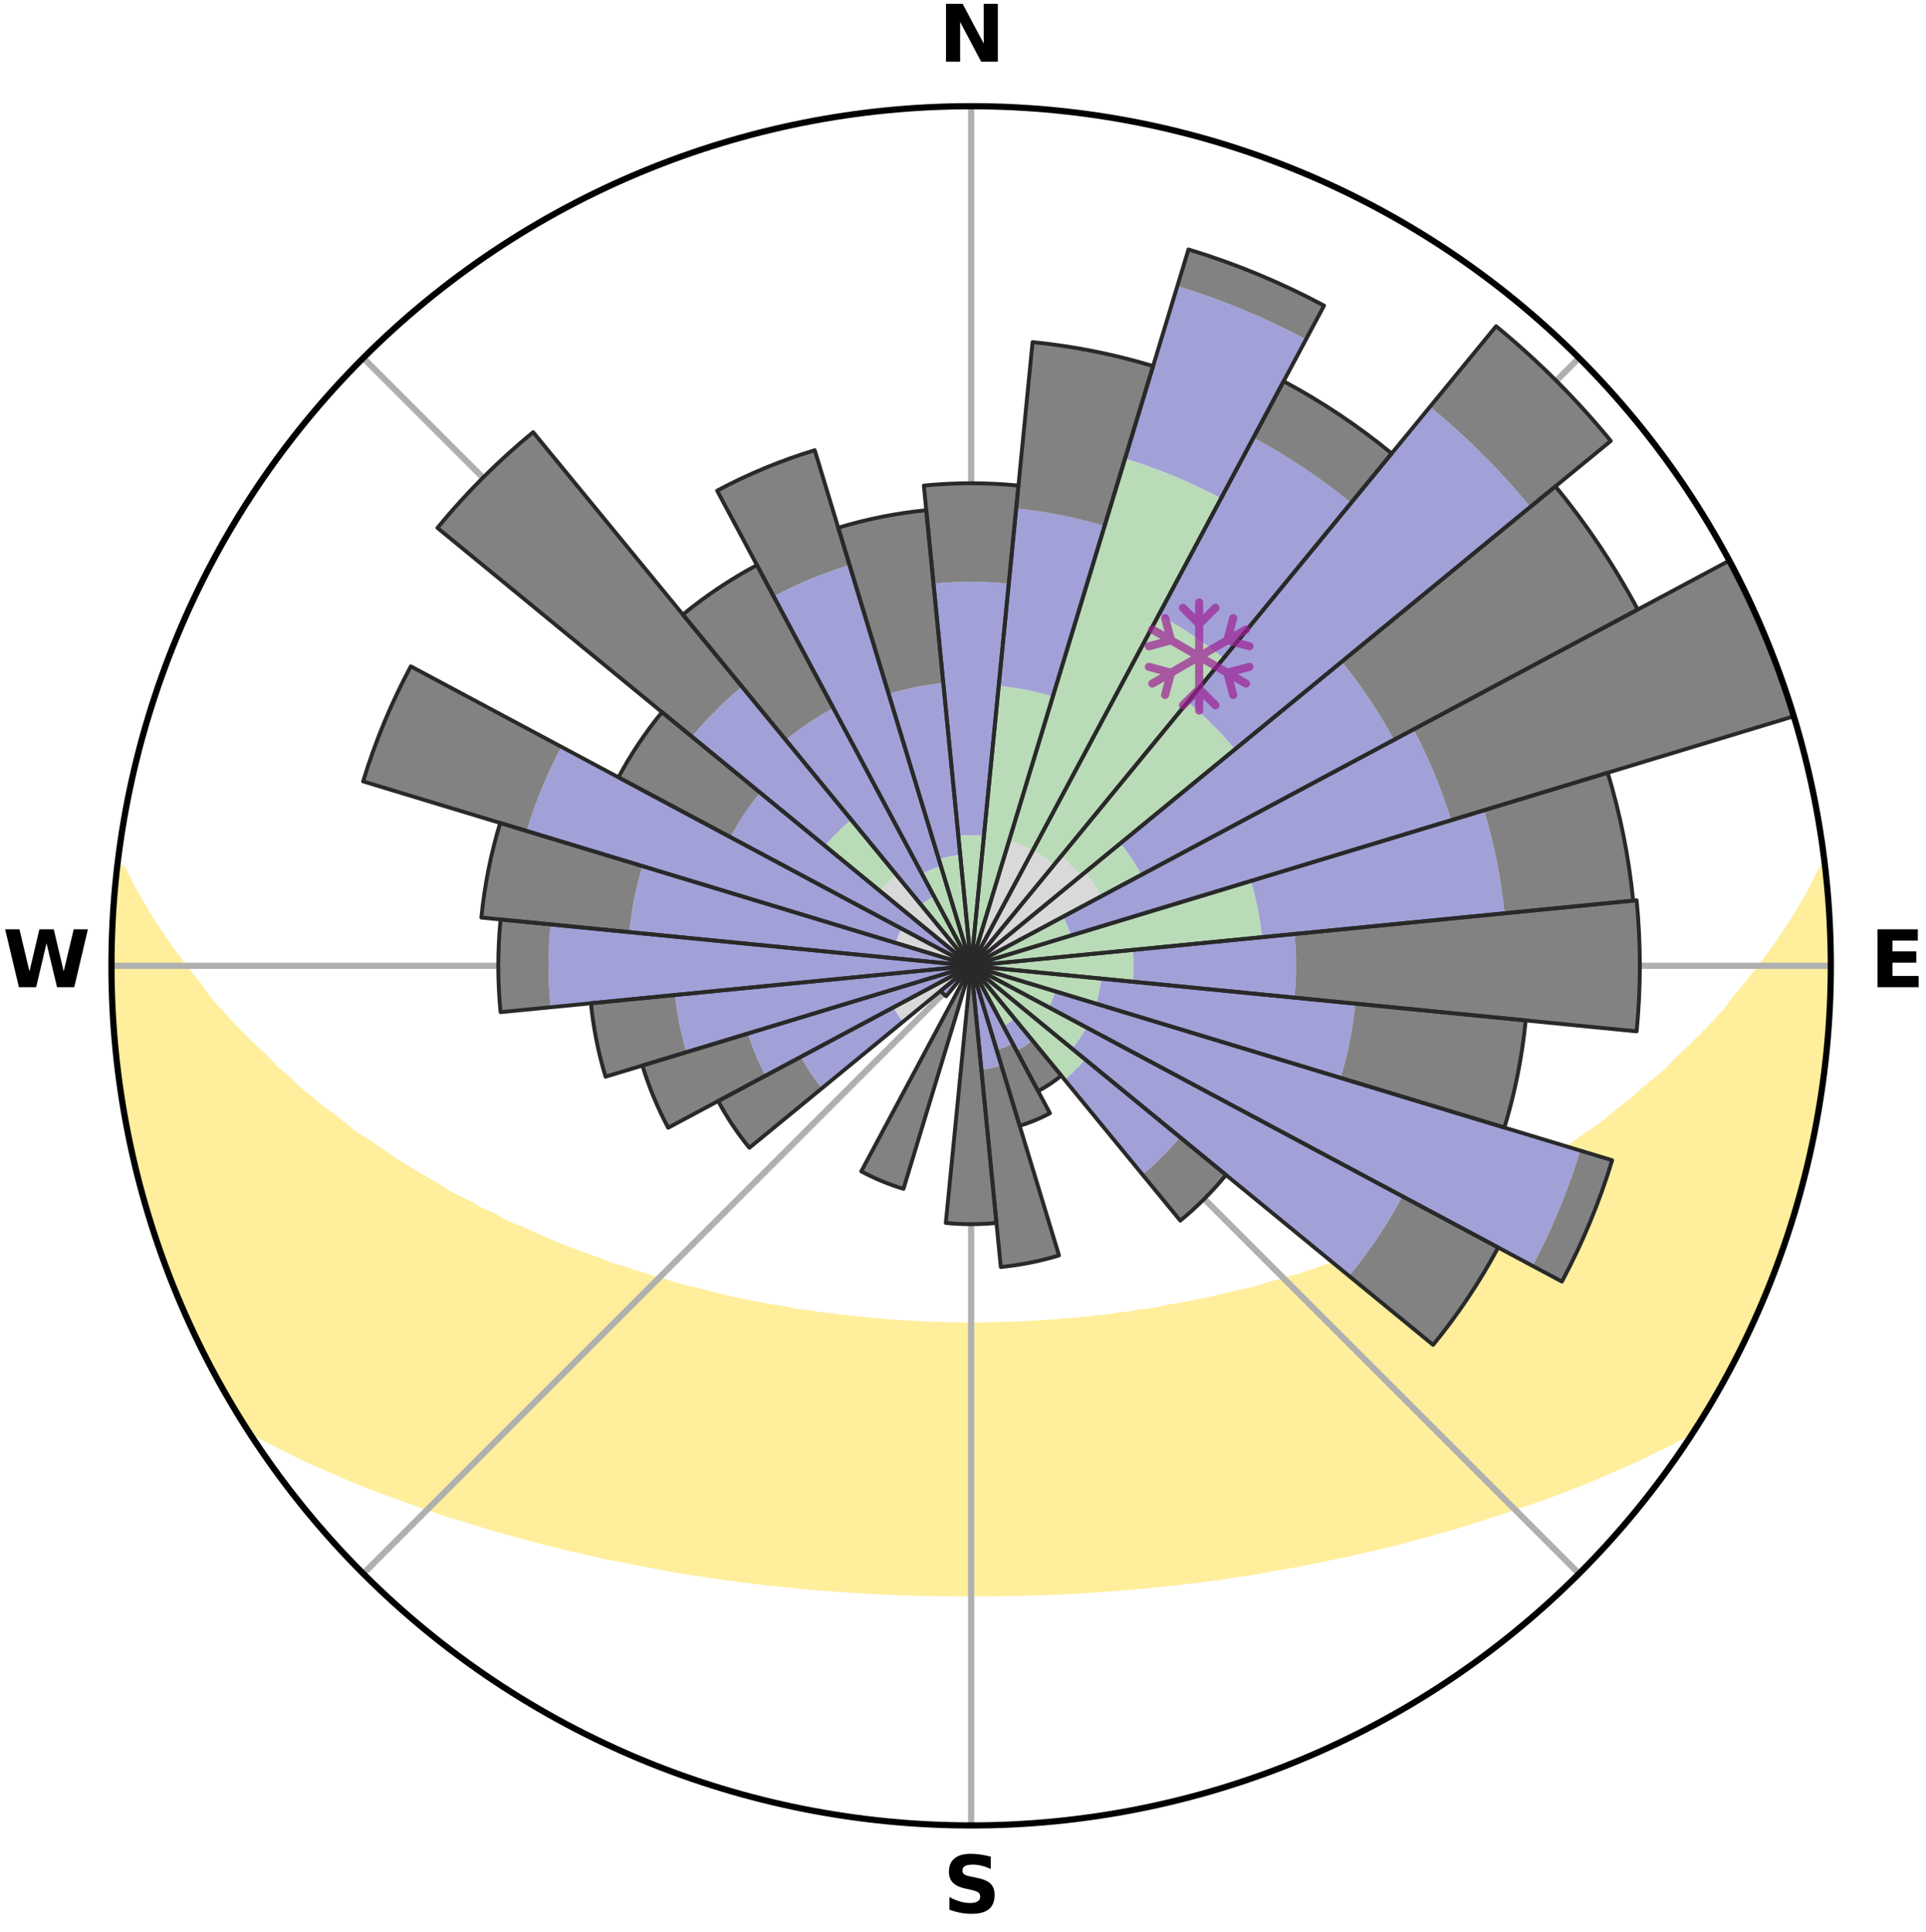 <?xml version="1.0" encoding="utf-8" standalone="no"?>
<!DOCTYPE svg PUBLIC "-//W3C//DTD SVG 1.1//EN"
  "http://www.w3.org/Graphics/SVG/1.1/DTD/svg11.dtd">
<svg xmlns:xlink="http://www.w3.org/1999/xlink" width="248.41pt" height="249.158pt" viewBox="0 0 248.41 249.158" xmlns="http://www.w3.org/2000/svg" version="1.1">
 <title>Ski Rose for Hunter Mountain</title>
 <defs>
  <style type="text/css">*{stroke-linejoin: round; stroke-linecap: butt}</style>
 </defs>
 <g id="figure_1">
  <g id="patch_1">
   <path d="M 0 249.158 
L 248.41 249.158 
L 248.41 0 
L 0 0 
z
" style="fill: #ffffff"/>
  </g>
  <g id="axes_1">
   <g id="patch_2">
    <path d="M 236.135 124.579 
C 236.135 110.018 233.267 95.599 227.695 82.147 
C 222.122 68.695 213.955 56.471 203.659 46.175 
C 193.363 35.879 181.139 27.711 167.687 22.139 
C 154.235 16.567 139.815 13.699 125.255 13.699 
C 110.694 13.699 96.275 16.567 82.823 22.139 
C 69.371 27.711 57.147 35.879 46.851 46.175 
C 36.555 56.471 28.387 68.695 22.815 82.147 
C 17.243 95.599 14.375 110.018 14.375 124.579 
C 14.375 139.14 17.243 153.559 22.815 167.011 
C 28.387 180.463 36.555 192.687 46.851 202.983 
C 57.147 213.279 69.371 221.447 82.823 227.019 
C 96.275 232.591 110.694 235.459 125.255 235.459 
C 139.815 235.459 154.235 232.591 167.687 227.019 
C 181.139 221.447 193.363 213.279 203.659 202.983 
C 213.955 192.687 222.122 180.463 227.695 167.011 
C 233.267 153.559 236.135 139.14 236.135 124.579 
M 125.255 124.579 
C 125.255 124.579 125.255 124.579 125.255 124.579 
C 125.255 124.579 125.255 124.579 125.255 124.579 
C 125.255 124.579 125.255 124.579 125.255 124.579 
C 125.255 124.579 125.255 124.579 125.255 124.579 
C 125.255 124.579 125.255 124.579 125.255 124.579 
C 125.255 124.579 125.255 124.579 125.255 124.579 
C 125.255 124.579 125.255 124.579 125.255 124.579 
C 125.255 124.579 125.255 124.579 125.255 124.579 
C 125.255 124.579 125.255 124.579 125.255 124.579 
C 125.255 124.579 125.255 124.579 125.255 124.579 
C 125.255 124.579 125.255 124.579 125.255 124.579 
C 125.255 124.579 125.255 124.579 125.255 124.579 
C 125.255 124.579 125.255 124.579 125.255 124.579 
C 125.255 124.579 125.255 124.579 125.255 124.579 
C 125.255 124.579 125.255 124.579 125.255 124.579 
C 125.255 124.579 125.255 124.579 125.255 124.579 
z
" style="fill: #ffffff"/>
   </g>
   <g id="PolyCollection_1">
    <defs>
     <path id="m6b226bd437" d="M 235.291 -137.116 
L 235.1 -137.094 
L 234.107 -135.06 
L 233.017 -133.06 
L 231.852 -131.099 
L 230.628 -129.18 
L 229.356 -127.305 
L 228.043 -125.476 
L 226.691 -123.694 
L 225.306 -121.959 
L 223.889 -120.273 
L 222.669 -118.621 
L 221.197 -117.028 
L 219.699 -115.485 
L 218.179 -113.992 
L 216.638 -112.548 
L 215.301 -111.122 
L 213.723 -109.775 
L 212.129 -108.478 
L 210.741 -107.187 
L 209.121 -105.986 
L 207.705 -104.784 
L 206.278 -103.625 
L 204.629 -102.567 
L 203.184 -101.495 
L 201.731 -100.466 
L 200.272 -99.479 
L 198.808 -98.532 
L 197.341 -97.627 
L 195.871 -96.763 
L 194.4 -95.938 
L 192.929 -95.153 
L 191.649 -94.322 
L 190.179 -93.612 
L 188.714 -92.939 
L 187.433 -92.211 
L 185.977 -91.61 
L 184.7 -90.947 
L 183.425 -90.314 
L 182.153 -89.712 
L 180.723 -89.242 
L 179.462 -88.7 
L 178.207 -88.186 
L 176.958 -87.699 
L 175.716 -87.239 
L 174.625 -86.696 
L 173.395 -86.286 
L 172.175 -85.901 
L 170.964 -85.54 
L 169.89 -85.089 
L 168.697 -84.772 
L 167.634 -84.363 
L 166.46 -84.087 
L 165.409 -83.718 
L 164.256 -83.48 
L 163.22 -83.148 
L 162.189 -82.833 
L 161.164 -82.535 
L 160.054 -82.364 
L 159.046 -82.098 
L 158.045 -81.847 
L 157.051 -81.61 
L 156.064 -81.387 
L 155.084 -81.177 
L 154.112 -80.98 
L 153.148 -80.795 
L 152.192 -80.622 
L 151.244 -80.459 
L 150.303 -80.307 
L 149.422 -80.069 
L 148.494 -79.938 
L 147.573 -79.815 
L 146.661 -79.7 
L 145.795 -79.507 
L 144.895 -79.41 
L 144.002 -79.318 
L 143.148 -79.156 
L 142.267 -79.079 
L 141.393 -79.007 
L 140.548 -78.872 
L 139.685 -78.811 
L 138.847 -78.693 
L 137.994 -78.644 
L 137.147 -78.597 
L 136.317 -78.501 
L 135.479 -78.463 
L 134.654 -78.382 
L 133.823 -78.351 
L 133.002 -78.285 
L 132.177 -78.26 
L 131.36 -78.207 
L 130.541 -78.187 
L 129.726 -78.147 
L 128.91 -78.133 
L 128.097 -78.105 
L 127.285 -78.086 
L 126.472 -78.08 
L 125.661 -78.072 
L 124.849 -78.073 
L 124.037 -78.081 
L 123.225 -78.096 
L 122.413 -78.108 
L 121.6 -78.136 
L 120.784 -78.152 
L 119.97 -78.192 
L 119.151 -78.213 
L 118.333 -78.266 
L 117.509 -78.292 
L 116.688 -78.359 
L 115.858 -78.391 
L 115.033 -78.472 
L 114.195 -78.512 
L 113.366 -78.608 
L 112.519 -78.656 
L 111.685 -78.767 
L 110.829 -78.825 
L 109.989 -78.953 
L 109.122 -79.021 
L 108.249 -79.094 
L 107.399 -79.249 
L 106.514 -79.335 
L 105.622 -79.427 
L 104.761 -79.61 
L 103.857 -79.718 
L 102.946 -79.834 
L 102.026 -79.957 
L 101.15 -80.184 
L 100.218 -80.327 
L 99.278 -80.48 
L 98.331 -80.643 
L 97.375 -80.817 
L 96.412 -81.002 
L 95.441 -81.2 
L 94.463 -81.41 
L 93.477 -81.633 
L 92.483 -81.87 
L 91.483 -82.122 
L 90.476 -82.389 
L 89.462 -82.671 
L 88.343 -82.858 
L 87.313 -83.173 
L 86.278 -83.506 
L 85.237 -83.857 
L 84.076 -84.113 
L 83.022 -84.502 
L 81.841 -84.798 
L 80.776 -85.228 
L 79.577 -85.566 
L 78.367 -85.928 
L 77.286 -86.423 
L 76.062 -86.832 
L 74.829 -87.266 
L 73.588 -87.726 
L 72.34 -88.212 
L 71.087 -88.726 
L 69.828 -89.268 
L 68.564 -89.839 
L 67.296 -90.439 
L 65.854 -90.972 
L 64.579 -91.635 
L 63.303 -92.329 
L 61.845 -92.964 
L 60.566 -93.724 
L 59.102 -94.431 
L 57.635 -95.177 
L 56.359 -96.042 
L 54.893 -96.863 
L 53.427 -97.724 
L 51.964 -98.625 
L 50.504 -99.568 
L 49.049 -100.551 
L 47.6 -101.577 
L 45.948 -102.585 
L 44.514 -103.698 
L 43.091 -104.853 
L 41.462 -106.003 
L 40.062 -107.246 
L 38.458 -108.492 
L 37.087 -109.825 
L 35.513 -111.167 
L 34.178 -112.589 
L 32.641 -114.027 
L 31.124 -115.515 
L 29.629 -117.053 
L 28.159 -118.64 
L 26.716 -120.277 
L 25.527 -121.968 
L 24.144 -123.697 
L 22.794 -125.473 
L 21.481 -127.296 
L 20.209 -129.165 
L 18.984 -131.079 
L 17.814 -133.035 
L 16.715 -135.03 
L 15.707 -137.06 
L 15.107 -137.129 
L 15.107 -137.129 
L 15.073 -135.188 
L 14.857 -133.268 
L 14.673 -131.343 
L 14.523 -129.414 
L 14.43 -127.481 
L 14.51 -125.546 
L 14.456 -123.612 
L 14.433 -121.677 
L 14.664 -119.751 
L 14.704 -117.817 
L 14.776 -115.884 
L 14.912 -113.954 
L 15.201 -112.04 
L 15.364 -110.112 
L 15.595 -108.19 
L 15.966 -106.29 
L 16.261 -104.378 
L 16.686 -102.491 
L 17.044 -100.589 
L 17.524 -98.715 
L 17.945 -96.827 
L 18.481 -94.968 
L 18.965 -93.095 
L 19.557 -91.253 
L 20.226 -89.437 
L 20.753 -87.573 
L 21.43 -85.761 
L 22.188 -83.98 
L 22.861 -82.166 
L 23.581 -80.37 
L 24.386 -78.611 
L 25.23 -76.87 
L 26.037 -75.111 
L 26.922 -73.39 
L 27.842 -71.688 
L 28.76 -69.985 
L 29.722 -68.306 
L 30.722 -66.649 
L 31.832 -65.062 
L 33.718 -63.992 
L 35.641 -62.989 
L 37.588 -62.047 
L 39.475 -61.105 
L 41.438 -60.264 
L 43.331 -59.414 
L 45.222 -58.605 
L 47.109 -57.836 
L 48.989 -57.105 
L 50.863 -56.411 
L 52.726 -55.752 
L 54.523 -55.071 
L 56.369 -54.481 
L 58.149 -53.864 
L 59.972 -53.335 
L 61.732 -52.78 
L 63.482 -52.253 
L 65.222 -51.754 
L 66.951 -51.282 
L 68.669 -50.835 
L 70.335 -50.359 
L 72.031 -49.962 
L 73.677 -49.532 
L 75.349 -49.18 
L 76.976 -48.797 
L 78.593 -48.433 
L 80.23 -48.142 
L 81.826 -47.819 
L 83.412 -47.514 
L 84.989 -47.228 
L 86.532 -46.913 
L 88.089 -46.66 
L 89.638 -46.425 
L 91.176 -46.202 
L 92.687 -45.954 
L 94.208 -45.763 
L 95.705 -45.545 
L 97.208 -45.377 
L 98.691 -45.187 
L 100.178 -45.046 
L 101.647 -44.881 
L 103.111 -44.73 
L 104.568 -44.591 
L 106.027 -44.489 
L 107.473 -44.372 
L 108.915 -44.265 
L 110.352 -44.17 
L 111.785 -44.085 
L 113.214 -44.01 
L 114.639 -43.945 
L 116.061 -43.889 
L 117.481 -43.843 
L 118.898 -43.806 
L 120.313 -43.778 
L 121.726 -43.759 
L 123.138 -43.748 
L 124.549 -43.746 
L 125.96 -43.748 
L 127.371 -43.749 
L 128.783 -43.76 
L 130.197 -43.779 
L 131.612 -43.806 
L 133.029 -43.843 
L 134.448 -43.889 
L 135.871 -43.944 
L 137.296 -44.009 
L 138.725 -44.084 
L 140.158 -44.168 
L 141.595 -44.264 
L 143.037 -44.369 
L 144.483 -44.487 
L 145.935 -44.615 
L 147.401 -44.724 
L 148.864 -44.875 
L 150.334 -45.039 
L 151.82 -45.183 
L 153.303 -45.373 
L 154.807 -45.537 
L 156.304 -45.755 
L 157.824 -45.949 
L 159.336 -46.197 
L 160.876 -46.416 
L 162.423 -46.654 
L 163.958 -46.952 
L 165.526 -47.22 
L 167.101 -47.508 
L 168.688 -47.81 
L 170.284 -48.135 
L 171.891 -48.476 
L 173.539 -48.788 
L 175.165 -49.173 
L 176.802 -49.577 
L 178.486 -49.952 
L 180.182 -50.35 
L 181.846 -50.828 
L 183.564 -51.274 
L 185.293 -51.746 
L 187.034 -52.245 
L 188.784 -52.772 
L 190.545 -53.328 
L 192.314 -53.913 
L 194.15 -54.471 
L 195.938 -55.119 
L 197.791 -55.744 
L 199.658 -56.402 
L 201.529 -57.097 
L 203.412 -57.827 
L 205.297 -58.597 
L 207.19 -59.405 
L 209.081 -60.257 
L 211.044 -61.098 
L 212.933 -62.039 
L 214.88 -62.981 
L 216.804 -63.984 
L 218.689 -65.055 
L 219.794 -66.645 
L 220.741 -68.333 
L 221.754 -69.982 
L 222.653 -71.696 
L 223.556 -73.407 
L 224.461 -75.117 
L 225.322 -76.85 
L 226.067 -78.636 
L 226.867 -80.397 
L 227.617 -82.179 
L 228.316 -83.982 
L 229.104 -85.751 
L 229.695 -87.595 
L 230.358 -89.412 
L 230.9 -91.269 
L 231.559 -93.09 
L 232.018 -94.971 
L 232.539 -96.834 
L 233.014 -98.708 
L 233.446 -100.594 
L 233.833 -102.489 
L 234.253 -104.377 
L 234.55 -106.289 
L 234.804 -108.207 
L 235.141 -110.112 
L 235.316 -112.039 
L 235.582 -113.956 
L 235.74 -115.884 
L 235.798 -117.818 
L 236.01 -119.743 
L 235.994 -121.679 
L 236.081 -123.612 
L 236.046 -125.546 
L 236.064 -127.481 
L 235.908 -129.41 
L 235.912 -131.347 
L 235.691 -133.271 
L 235.576 -135.202 
L 235.291 -137.116 
z
" style="stroke: #ffee9c"/>
    </defs>
    <g clip-path="url(#p622a24a49b)">
     <use xlink:href="#m6b226bd437" x="0" y="249.158" style="fill: #ffee9c; stroke: #ffee9c"/>
    </g>
   </g>
   <g id="matplotlib.axis_1">
    <g id="xtick_1">
     <g id="line2d_1">
      <path d="M 125.255 124.579 
L 125.255 13.699 
" clip-path="url(#p622a24a49b)" style="fill: none; stroke: #b0b0b0; stroke-width: 0.8; stroke-linecap: square"/>
     </g>
     <g id="text_1">
      <!-- N -->
      <g transform="translate(121.07 7.958) scale(0.1 -0.1)">
       <defs>
        <path id="DejaVuSans-Bold-4e" d="M 588 4666 
L 1931 4666 
L 3628 1466 
L 3628 4666 
L 4769 4666 
L 4769 0 
L 3425 0 
L 1728 3200 
L 1728 0 
L 588 0 
L 588 4666 
z
" transform="scale(0.016)"/>
       </defs>
       <use xlink:href="#DejaVuSans-Bold-4e"/>
      </g>
     </g>
    </g>
    <g id="xtick_2">
     <g id="line2d_2">
      <path d="M 125.255 124.579 
L 203.659 46.175 
" clip-path="url(#p622a24a49b)" style="fill: none; stroke: #b0b0b0; stroke-width: 0.8; stroke-linecap: square"/>
     </g>
    </g>
    <g id="xtick_3">
     <g id="line2d_3">
      <path d="M 125.255 124.579 
L 236.135 124.579 
" clip-path="url(#p622a24a49b)" style="fill: none; stroke: #b0b0b0; stroke-width: 0.8; stroke-linecap: square"/>
     </g>
     <g id="text_2">
      <!-- E -->
      <g transform="translate(241.219 127.338) scale(0.1 -0.1)">
       <defs>
        <path id="DejaVuSans-Bold-45" d="M 588 4666 
L 3834 4666 
L 3834 3756 
L 1791 3756 
L 1791 2888 
L 3713 2888 
L 3713 1978 
L 1791 1978 
L 1791 909 
L 3903 909 
L 3903 0 
L 588 0 
L 588 4666 
z
" transform="scale(0.016)"/>
       </defs>
       <use xlink:href="#DejaVuSans-Bold-45"/>
      </g>
     </g>
    </g>
    <g id="xtick_4">
     <g id="line2d_4">
      <path d="M 125.255 124.579 
L 203.659 202.983 
" clip-path="url(#p622a24a49b)" style="fill: none; stroke: #b0b0b0; stroke-width: 0.8; stroke-linecap: square"/>
     </g>
    </g>
    <g id="xtick_5">
     <g id="line2d_5">
      <path d="M 125.255 124.579 
L 125.255 235.459 
" clip-path="url(#p622a24a49b)" style="fill: none; stroke: #b0b0b0; stroke-width: 0.8; stroke-linecap: square"/>
     </g>
     <g id="text_3">
      <!-- S -->
      <g transform="translate(121.654 246.718) scale(0.1 -0.1)">
       <defs>
        <path id="DejaVuSans-Bold-53" d="M 3834 4519 
L 3834 3531 
Q 3450 3703 3084 3790 
Q 2719 3878 2394 3878 
Q 1963 3878 1756 3759 
Q 1550 3641 1550 3391 
Q 1550 3203 1689 3098 
Q 1828 2994 2194 2919 
L 2706 2816 
Q 3484 2659 3812 2340 
Q 4141 2022 4141 1434 
Q 4141 663 3683 286 
Q 3225 -91 2284 -91 
Q 1841 -91 1394 -6 
Q 947 78 500 244 
L 500 1259 
Q 947 1022 1364 901 
Q 1781 781 2169 781 
Q 2563 781 2772 912 
Q 2981 1044 2981 1288 
Q 2981 1506 2839 1625 
Q 2697 1744 2272 1838 
L 1806 1941 
Q 1106 2091 782 2419 
Q 459 2747 459 3303 
Q 459 4000 909 4375 
Q 1359 4750 2203 4750 
Q 2588 4750 2994 4692 
Q 3400 4634 3834 4519 
z
" transform="scale(0.016)"/>
       </defs>
       <use xlink:href="#DejaVuSans-Bold-53"/>
      </g>
     </g>
    </g>
    <g id="xtick_6">
     <g id="line2d_6">
      <path d="M 125.255 124.579 
L 46.851 202.983 
" clip-path="url(#p622a24a49b)" style="fill: none; stroke: #b0b0b0; stroke-width: 0.8; stroke-linecap: square"/>
     </g>
    </g>
    <g id="xtick_7">
     <g id="line2d_7">
      <path d="M 125.255 124.579 
L 14.375 124.579 
" clip-path="url(#p622a24a49b)" style="fill: none; stroke: #b0b0b0; stroke-width: 0.8; stroke-linecap: square"/>
     </g>
     <g id="text_4">
      <!-- W -->
      <g transform="translate(0.36 127.338) scale(0.1 -0.1)">
       <defs>
        <path id="DejaVuSans-Bold-57" d="M 191 4666 
L 1344 4666 
L 2150 1275 
L 2950 4666 
L 4109 4666 
L 4909 1275 
L 5716 4666 
L 6859 4666 
L 5759 0 
L 4372 0 
L 3525 3547 
L 2688 0 
L 1300 0 
L 191 4666 
z
" transform="scale(0.016)"/>
       </defs>
       <use xlink:href="#DejaVuSans-Bold-57"/>
      </g>
     </g>
    </g>
    <g id="xtick_8">
     <g id="line2d_8">
      <path d="M 125.255 124.579 
L 46.851 46.175 
" clip-path="url(#p622a24a49b)" style="fill: none; stroke: #b0b0b0; stroke-width: 0.8; stroke-linecap: square"/>
     </g>
    </g>
   </g>
   <g id="matplotlib.axis_2"/>
   <g id="patch_3">
    <path d="M 125.255 124.579 
C 125.255 124.579 125.255 124.579 125.255 124.579 
C 125.255 124.579 125.255 124.579 125.255 124.579 
L 125.255 124.579 
C 125.255 124.579 125.255 124.579 125.255 124.579 
C 125.255 124.579 125.255 124.579 125.255 124.579 
z
" clip-path="url(#p622a24a49b)" style="fill: #d9d9d9"/>
   </g>
   <g id="patch_4">
    <path d="M 125.255 124.579 
C 125.255 124.579 125.255 124.579 125.255 124.579 
C 125.255 124.579 125.255 124.579 125.255 124.579 
L 125.255 124.579 
C 125.255 124.579 125.255 124.579 125.255 124.579 
C 125.255 124.579 125.255 124.579 125.255 124.579 
z
" clip-path="url(#p622a24a49b)" style="fill: #d9d9d9"/>
   </g>
   <g id="patch_5">
    <path d="M 125.255 124.579 
C 125.255 124.579 125.255 124.579 125.255 124.579 
C 125.255 124.579 125.255 124.579 125.255 124.579 
L 133.201 109.714 
C 132.714 109.454 132.215 109.218 131.705 109.006 
C 131.196 108.795 130.676 108.609 130.148 108.449 
z
" clip-path="url(#p622a24a49b)" style="fill: #d9d9d9"/>
   </g>
   <g id="patch_6">
    <path d="M 125.255 124.579 
C 125.255 124.579 125.255 124.579 125.255 124.579 
C 125.255 124.579 125.255 124.579 125.255 124.579 
L 135.948 111.549 
C 135.521 111.199 135.078 110.871 134.619 110.564 
C 134.161 110.258 133.687 109.974 133.201 109.714 
z
" clip-path="url(#p622a24a49b)" style="fill: #d9d9d9"/>
   </g>
   <g id="patch_7">
    <path d="M 125.255 124.579 
C 125.255 124.579 125.255 124.579 125.255 124.579 
C 125.255 124.579 125.255 124.579 125.255 124.579 
L 139.42 112.954 
C 139.039 112.491 138.636 112.046 138.212 111.622 
C 137.788 111.198 137.343 110.795 136.879 110.414 
z
" clip-path="url(#p622a24a49b)" style="fill: #d9d9d9"/>
   </g>
   <g id="patch_8">
    <path d="M 125.255 124.579 
C 125.255 124.579 125.255 124.579 125.255 124.579 
C 125.255 124.579 125.255 124.579 125.255 124.579 
L 142.025 115.615 
C 141.732 115.066 141.412 114.532 141.066 114.014 
C 140.72 113.497 140.349 112.997 139.954 112.516 
z
" clip-path="url(#p622a24a49b)" style="fill: #d9d9d9"/>
   </g>
   <g id="patch_9">
    <path d="M 125.255 124.579 
C 125.255 124.579 125.255 124.579 125.255 124.579 
C 125.255 124.579 125.255 124.579 125.255 124.579 
L 125.255 124.579 
C 125.255 124.579 125.255 124.579 125.255 124.579 
C 125.255 124.579 125.255 124.579 125.255 124.579 
z
" clip-path="url(#p622a24a49b)" style="fill: #d9d9d9"/>
   </g>
   <g id="patch_10">
    <path d="M 125.255 124.579 
C 125.255 124.579 125.255 124.579 125.255 124.579 
C 125.255 124.579 125.255 124.579 125.255 124.579 
L 125.255 124.579 
C 125.255 124.579 125.255 124.579 125.255 124.579 
C 125.255 124.579 125.255 124.579 125.255 124.579 
z
" clip-path="url(#p622a24a49b)" style="fill: #d9d9d9"/>
   </g>
   <g id="patch_11">
    <path d="M 125.255 124.579 
C 125.255 124.579 125.255 124.579 125.255 124.579 
C 125.255 124.579 125.255 124.579 125.255 124.579 
L 125.255 124.579 
C 125.255 124.579 125.255 124.579 125.255 124.579 
C 125.255 124.579 125.255 124.579 125.255 124.579 
z
" clip-path="url(#p622a24a49b)" style="fill: #d9d9d9"/>
   </g>
   <g id="patch_12">
    <path d="M 125.255 124.579 
C 125.255 124.579 125.255 124.579 125.255 124.579 
C 125.255 124.579 125.255 124.579 125.255 124.579 
L 125.255 124.579 
C 125.255 124.579 125.255 124.579 125.255 124.579 
C 125.255 124.579 125.255 124.579 125.255 124.579 
z
" clip-path="url(#p622a24a49b)" style="fill: #d9d9d9"/>
   </g>
   <g id="patch_13">
    <path d="M 125.255 124.579 
C 125.255 124.579 125.255 124.579 125.255 124.579 
C 125.255 124.579 125.255 124.579 125.255 124.579 
L 125.255 124.579 
C 125.255 124.579 125.255 124.579 125.255 124.579 
C 125.255 124.579 125.255 124.579 125.255 124.579 
z
" clip-path="url(#p622a24a49b)" style="fill: #d9d9d9"/>
   </g>
   <g id="patch_14">
    <path d="M 125.255 124.579 
C 125.255 124.579 125.255 124.579 125.255 124.579 
C 125.255 124.579 125.255 124.579 125.255 124.579 
L 125.255 124.579 
C 125.255 124.579 125.255 124.579 125.255 124.579 
C 125.255 124.579 125.255 124.579 125.255 124.579 
z
" clip-path="url(#p622a24a49b)" style="fill: #d9d9d9"/>
   </g>
   <g id="patch_15">
    <path d="M 125.255 124.579 
C 125.255 124.579 125.255 124.579 125.255 124.579 
C 125.255 124.579 125.255 124.579 125.255 124.579 
L 125.255 124.579 
C 125.255 124.579 125.255 124.579 125.255 124.579 
C 125.255 124.579 125.255 124.579 125.255 124.579 
z
" clip-path="url(#p622a24a49b)" style="fill: #d9d9d9"/>
   </g>
   <g id="patch_16">
    <path d="M 125.255 124.579 
C 125.255 124.579 125.255 124.579 125.255 124.579 
C 125.255 124.579 125.255 124.579 125.255 124.579 
L 125.255 124.579 
C 125.255 124.579 125.255 124.579 125.255 124.579 
C 125.255 124.579 125.255 124.579 125.255 124.579 
z
" clip-path="url(#p622a24a49b)" style="fill: #d9d9d9"/>
   </g>
   <g id="patch_17">
    <path d="M 125.255 124.579 
C 125.255 124.579 125.255 124.579 125.255 124.579 
C 125.255 124.579 125.255 124.579 125.255 124.579 
L 125.255 124.579 
C 125.255 124.579 125.255 124.579 125.255 124.579 
C 125.255 124.579 125.255 124.579 125.255 124.579 
z
" clip-path="url(#p622a24a49b)" style="fill: #d9d9d9"/>
   </g>
   <g id="patch_18">
    <path d="M 125.255 124.579 
C 125.255 124.579 125.255 124.579 125.255 124.579 
C 125.255 124.579 125.255 124.579 125.255 124.579 
L 125.255 124.579 
C 125.255 124.579 125.255 124.579 125.255 124.579 
C 125.255 124.579 125.255 124.579 125.255 124.579 
z
" clip-path="url(#p622a24a49b)" style="fill: #d9d9d9"/>
   </g>
   <g id="patch_19">
    <path d="M 125.255 124.579 
C 125.255 124.579 125.255 124.579 125.255 124.579 
C 125.255 124.579 125.255 124.579 125.255 124.579 
L 125.255 124.579 
C 125.255 124.579 125.255 124.579 125.255 124.579 
C 125.255 124.579 125.255 124.579 125.255 124.579 
z
" clip-path="url(#p622a24a49b)" style="fill: #d9d9d9"/>
   </g>
   <g id="patch_20">
    <path d="M 125.255 124.579 
C 125.255 124.579 125.255 124.579 125.255 124.579 
C 125.255 124.579 125.255 124.579 125.255 124.579 
L 125.255 124.579 
C 125.255 124.579 125.255 124.579 125.255 124.579 
C 125.255 124.579 125.255 124.579 125.255 124.579 
z
" clip-path="url(#p622a24a49b)" style="fill: #d9d9d9"/>
   </g>
   <g id="patch_21">
    <path d="M 125.255 124.579 
C 125.255 124.579 125.255 124.579 125.255 124.579 
C 125.255 124.579 125.255 124.579 125.255 124.579 
L 125.255 124.579 
C 125.255 124.579 125.255 124.579 125.255 124.579 
C 125.255 124.579 125.255 124.579 125.255 124.579 
z
" clip-path="url(#p622a24a49b)" style="fill: #d9d9d9"/>
   </g>
   <g id="patch_22">
    <path d="M 125.255 124.579 
C 125.255 124.579 125.255 124.579 125.255 124.579 
C 125.255 124.579 125.255 124.579 125.255 124.579 
L 125.255 124.579 
C 125.255 124.579 125.255 124.579 125.255 124.579 
C 125.255 124.579 125.255 124.579 125.255 124.579 
z
" clip-path="url(#p622a24a49b)" style="fill: #d9d9d9"/>
   </g>
   <g id="patch_23">
    <path d="M 125.255 124.579 
C 125.255 124.579 125.255 124.579 125.255 124.579 
C 125.255 124.579 125.255 124.579 125.255 124.579 
L 125.255 124.579 
C 125.255 124.579 125.255 124.579 125.255 124.579 
C 125.255 124.579 125.255 124.579 125.255 124.579 
z
" clip-path="url(#p622a24a49b)" style="fill: #d9d9d9"/>
   </g>
   <g id="patch_24">
    <path d="M 125.255 124.579 
C 125.255 124.579 125.255 124.579 125.255 124.579 
C 125.255 124.579 125.255 124.579 125.255 124.579 
L 115.233 129.936 
C 115.408 130.264 115.599 130.583 115.806 130.893 
C 116.013 131.202 116.234 131.501 116.47 131.788 
z
" clip-path="url(#p622a24a49b)" style="fill: #d9d9d9"/>
   </g>
   <g id="patch_25">
    <path d="M 125.255 124.579 
C 125.255 124.579 125.255 124.579 125.255 124.579 
C 125.255 124.579 125.255 124.579 125.255 124.579 
L 125.255 124.579 
C 125.255 124.579 125.255 124.579 125.255 124.579 
C 125.255 124.579 125.255 124.579 125.255 124.579 
z
" clip-path="url(#p622a24a49b)" style="fill: #d9d9d9"/>
   </g>
   <g id="patch_26">
    <path d="M 125.255 124.579 
C 125.255 124.579 125.255 124.579 125.255 124.579 
C 125.255 124.579 125.255 124.579 125.255 124.579 
L 125.255 124.579 
C 125.255 124.579 125.255 124.579 125.255 124.579 
C 125.255 124.579 125.255 124.579 125.255 124.579 
z
" clip-path="url(#p622a24a49b)" style="fill: #d9d9d9"/>
   </g>
   <g id="patch_27">
    <path d="M 125.255 124.579 
C 125.255 124.579 125.255 124.579 125.255 124.579 
C 125.255 124.579 125.255 124.579 125.255 124.579 
L 125.255 124.579 
C 125.255 124.579 125.255 124.579 125.255 124.579 
C 125.255 124.579 125.255 124.579 125.255 124.579 
z
" clip-path="url(#p622a24a49b)" style="fill: #d9d9d9"/>
   </g>
   <g id="patch_28">
    <path d="M 125.255 124.579 
C 125.255 124.579 125.255 124.579 125.255 124.579 
C 125.255 124.579 125.255 124.579 125.255 124.579 
L 125.255 124.579 
C 125.255 124.579 125.255 124.579 125.255 124.579 
C 125.255 124.579 125.255 124.579 125.255 124.579 
z
" clip-path="url(#p622a24a49b)" style="fill: #d9d9d9"/>
   </g>
   <g id="patch_29">
    <path d="M 125.255 124.579 
C 125.255 124.579 125.255 124.579 125.255 124.579 
C 125.255 124.579 125.255 124.579 125.255 124.579 
L 116.291 119.788 
C 116.134 120.081 115.992 120.382 115.864 120.689 
C 115.737 120.997 115.625 121.31 115.528 121.629 
z
" clip-path="url(#p622a24a49b)" style="fill: #d9d9d9"/>
   </g>
   <g id="patch_30">
    <path d="M 125.255 124.579 
C 125.255 124.579 125.255 124.579 125.255 124.579 
C 125.255 124.579 125.255 124.579 125.255 124.579 
L 125.255 124.579 
C 125.255 124.579 125.255 124.579 125.255 124.579 
C 125.255 124.579 125.255 124.579 125.255 124.579 
z
" clip-path="url(#p622a24a49b)" style="fill: #d9d9d9"/>
   </g>
   <g id="patch_31">
    <path d="M 125.255 124.579 
C 125.255 124.579 125.255 124.579 125.255 124.579 
C 125.255 124.579 125.255 124.579 125.255 124.579 
L 115.583 112.793 
C 115.197 113.11 114.827 113.445 114.474 113.798 
C 114.121 114.151 113.786 114.521 113.469 114.907 
z
" clip-path="url(#p622a24a49b)" style="fill: #d9d9d9"/>
   </g>
   <g id="patch_32">
    <path d="M 125.255 124.579 
C 125.255 124.579 125.255 124.579 125.255 124.579 
C 125.255 124.579 125.255 124.579 125.255 124.579 
L 125.255 124.579 
C 125.255 124.579 125.255 124.579 125.255 124.579 
C 125.255 124.579 125.255 124.579 125.255 124.579 
z
" clip-path="url(#p622a24a49b)" style="fill: #d9d9d9"/>
   </g>
   <g id="patch_33">
    <path d="M 125.255 124.579 
C 125.255 124.579 125.255 124.579 125.255 124.579 
C 125.255 124.579 125.255 124.579 125.255 124.579 
L 125.255 124.579 
C 125.255 124.579 125.255 124.579 125.255 124.579 
C 125.255 124.579 125.255 124.579 125.255 124.579 
z
" clip-path="url(#p622a24a49b)" style="fill: #d9d9d9"/>
   </g>
   <g id="patch_34">
    <path d="M 125.255 124.579 
C 125.255 124.579 125.255 124.579 125.255 124.579 
C 125.255 124.579 125.255 124.579 125.255 124.579 
L 125.255 124.579 
C 125.255 124.579 125.255 124.579 125.255 124.579 
C 125.255 124.579 125.255 124.579 125.255 124.579 
z
" clip-path="url(#p622a24a49b)" style="fill: #d9d9d9"/>
   </g>
   <g id="patch_35">
    <path d="M 125.255 124.579 
C 125.255 124.579 125.255 124.579 125.255 124.579 
C 125.255 124.579 125.255 124.579 125.255 124.579 
L 126.907 107.805 
C 126.358 107.75 125.807 107.723 125.255 107.723 
C 124.703 107.723 124.152 107.75 123.603 107.805 
z
" clip-path="url(#p622a24a49b)" style="fill: #badbb8"/>
   </g>
   <g id="patch_36">
    <path d="M 125.255 124.579 
C 125.255 124.579 125.255 124.579 125.255 124.579 
C 125.255 124.579 125.255 124.579 125.255 124.579 
L 135.79 89.848 
C 134.654 89.503 133.501 89.214 132.335 88.982 
C 131.17 88.751 129.995 88.576 128.812 88.46 
z
" clip-path="url(#p622a24a49b)" style="fill: #badbb8"/>
   </g>
   <g id="patch_37">
    <path d="M 130.148 108.449 
C 130.676 108.609 131.196 108.795 131.705 109.006 
C 132.215 109.218 132.714 109.454 133.201 109.714 
L 157.486 64.279 
C 155.512 63.224 153.488 62.266 151.42 61.41 
C 149.353 60.554 147.244 59.799 145.103 59.15 
z
" clip-path="url(#p622a24a49b)" style="fill: #badbb8"/>
   </g>
   <g id="patch_38">
    <path d="M 133.201 109.714 
C 133.687 109.974 134.161 110.258 134.619 110.564 
C 135.078 110.871 135.521 111.199 135.948 111.549 
L 157.817 84.902 
C 156.518 83.837 155.168 82.835 153.771 81.902 
C 152.374 80.968 150.932 80.104 149.45 79.312 
z
" clip-path="url(#p622a24a49b)" style="fill: #badbb8"/>
   </g>
   <g id="patch_39">
    <path d="M 136.879 110.414 
C 137.343 110.795 137.788 111.198 138.212 111.622 
C 138.636 112.046 139.039 112.491 139.42 112.954 
L 159.277 96.658 
C 158.363 95.544 157.395 94.476 156.377 93.457 
C 155.358 92.439 154.29 91.471 153.176 90.557 
z
" clip-path="url(#p622a24a49b)" style="fill: #badbb8"/>
   </g>
   <g id="patch_40">
    <path d="M 139.954 112.516 
C 140.349 112.997 140.72 113.497 141.066 114.014 
C 141.412 114.532 141.732 115.066 142.025 115.615 
L 147.212 112.842 
C 146.828 112.124 146.409 111.424 145.956 110.747 
C 145.504 110.069 145.018 109.414 144.501 108.784 
z
" clip-path="url(#p622a24a49b)" style="fill: #badbb8"/>
   </g>
   <g id="patch_41">
    <path d="M 125.255 124.579 
C 125.255 124.579 125.255 124.579 125.255 124.579 
C 125.255 124.579 125.255 124.579 125.255 124.579 
L 138.122 120.676 
C 137.994 120.255 137.846 119.84 137.677 119.433 
C 137.509 119.027 137.321 118.629 137.113 118.241 
z
" clip-path="url(#p622a24a49b)" style="fill: #badbb8"/>
   </g>
   <g id="patch_42">
    <path d="M 125.255 124.579 
C 125.255 124.579 125.255 124.579 125.255 124.579 
C 125.255 124.579 125.255 124.579 125.255 124.579 
L 162.764 120.885 
C 162.643 119.657 162.462 118.436 162.221 117.226 
C 161.98 116.016 161.68 114.819 161.322 113.638 
z
" clip-path="url(#p622a24a49b)" style="fill: #badbb8"/>
   </g>
   <g id="patch_43">
    <path d="M 125.255 124.579 
C 125.255 124.579 125.255 124.579 125.255 124.579 
C 125.255 124.579 125.255 124.579 125.255 124.579 
L 146.108 126.633 
C 146.176 125.95 146.209 125.265 146.209 124.579 
C 146.209 123.893 146.176 123.208 146.108 122.525 
z
" clip-path="url(#p622a24a49b)" style="fill: #badbb8"/>
   </g>
   <g id="patch_44">
    <path d="M 125.255 124.579 
C 125.255 124.579 125.255 124.579 125.255 124.579 
C 125.255 124.579 125.255 124.579 125.255 124.579 
L 141.385 129.472 
C 141.545 128.944 141.679 128.409 141.787 127.867 
C 141.894 127.326 141.975 126.78 142.029 126.231 
z
" clip-path="url(#p622a24a49b)" style="fill: #badbb8"/>
   </g>
   <g id="patch_45">
    <path d="M 125.255 124.579 
C 125.255 124.579 125.255 124.579 125.255 124.579 
C 125.255 124.579 125.255 124.579 125.255 124.579 
L 135.277 129.936 
C 135.452 129.608 135.612 129.272 135.754 128.928 
C 135.896 128.584 136.022 128.234 136.13 127.878 
z
" clip-path="url(#p622a24a49b)" style="fill: #badbb8"/>
   </g>
   <g id="patch_46">
    <path d="M 125.255 124.579 
C 125.255 124.579 125.255 124.579 125.255 124.579 
C 125.255 124.579 125.255 124.579 125.255 124.579 
L 138.284 135.272 
C 138.634 134.846 138.963 134.402 139.27 133.944 
C 139.576 133.485 139.86 133.011 140.12 132.525 
z
" clip-path="url(#p622a24a49b)" style="fill: #badbb8"/>
   </g>
   <g id="patch_47">
    <path d="M 125.255 124.579 
C 125.255 124.579 125.255 124.579 125.255 124.579 
C 125.255 124.579 125.255 124.579 125.255 124.579 
L 137.318 139.278 
C 137.799 138.884 138.261 138.465 138.701 138.025 
C 139.141 137.585 139.559 137.124 139.954 136.643 
z
" clip-path="url(#p622a24a49b)" style="fill: #badbb8"/>
   </g>
   <g id="patch_48">
    <path d="M 125.255 124.579 
C 125.255 124.579 125.255 124.579 125.255 124.579 
C 125.255 124.579 125.255 124.579 125.255 124.579 
L 129.404 132.342 
C 129.658 132.206 129.906 132.058 130.145 131.898 
C 130.385 131.738 130.616 131.566 130.839 131.384 
z
" clip-path="url(#p622a24a49b)" style="fill: #badbb8"/>
   </g>
   <g id="patch_49">
    <path d="M 125.255 124.579 
C 125.255 124.579 125.255 124.579 125.255 124.579 
C 125.255 124.579 125.255 124.579 125.255 124.579 
L 125.255 124.579 
C 125.255 124.579 125.255 124.579 125.255 124.579 
C 125.255 124.579 125.255 124.579 125.255 124.579 
z
" clip-path="url(#p622a24a49b)" style="fill: #badbb8"/>
   </g>
   <g id="patch_50">
    <path d="M 125.255 124.579 
C 125.255 124.579 125.255 124.579 125.255 124.579 
C 125.255 124.579 125.255 124.579 125.255 124.579 
L 125.255 124.579 
C 125.255 124.579 125.255 124.579 125.255 124.579 
C 125.255 124.579 125.255 124.579 125.255 124.579 
z
" clip-path="url(#p622a24a49b)" style="fill: #badbb8"/>
   </g>
   <g id="patch_51">
    <path d="M 125.255 124.579 
C 125.255 124.579 125.255 124.579 125.255 124.579 
C 125.255 124.579 125.255 124.579 125.255 124.579 
L 125.255 124.579 
C 125.255 124.579 125.255 124.579 125.255 124.579 
C 125.255 124.579 125.255 124.579 125.255 124.579 
z
" clip-path="url(#p622a24a49b)" style="fill: #badbb8"/>
   </g>
   <g id="patch_52">
    <path d="M 125.255 124.579 
C 125.255 124.579 125.255 124.579 125.255 124.579 
C 125.255 124.579 125.255 124.579 125.255 124.579 
L 125.255 124.579 
C 125.255 124.579 125.255 124.579 125.255 124.579 
C 125.255 124.579 125.255 124.579 125.255 124.579 
z
" clip-path="url(#p622a24a49b)" style="fill: #badbb8"/>
   </g>
   <g id="patch_53">
    <path d="M 125.255 124.579 
C 125.255 124.579 125.255 124.579 125.255 124.579 
C 125.255 124.579 125.255 124.579 125.255 124.579 
L 125.255 124.579 
C 125.255 124.579 125.255 124.579 125.255 124.579 
C 125.255 124.579 125.255 124.579 125.255 124.579 
z
" clip-path="url(#p622a24a49b)" style="fill: #badbb8"/>
   </g>
   <g id="patch_54">
    <path d="M 125.255 124.579 
C 125.255 124.579 125.255 124.579 125.255 124.579 
C 125.255 124.579 125.255 124.579 125.255 124.579 
L 125.255 124.579 
C 125.255 124.579 125.255 124.579 125.255 124.579 
C 125.255 124.579 125.255 124.579 125.255 124.579 
z
" clip-path="url(#p622a24a49b)" style="fill: #badbb8"/>
   </g>
   <g id="patch_55">
    <path d="M 125.255 124.579 
C 125.255 124.579 125.255 124.579 125.255 124.579 
C 125.255 124.579 125.255 124.579 125.255 124.579 
L 125.255 124.579 
C 125.255 124.579 125.255 124.579 125.255 124.579 
C 125.255 124.579 125.255 124.579 125.255 124.579 
z
" clip-path="url(#p622a24a49b)" style="fill: #badbb8"/>
   </g>
   <g id="patch_56">
    <path d="M 116.47 131.788 
C 116.234 131.501 116.013 131.202 115.806 130.893 
C 115.599 130.583 115.408 130.264 115.233 129.936 
L 115.233 129.936 
C 115.408 130.264 115.599 130.583 115.806 130.893 
C 116.013 131.202 116.234 131.501 116.47 131.788 
z
" clip-path="url(#p622a24a49b)" style="fill: #badbb8"/>
   </g>
   <g id="patch_57">
    <path d="M 125.255 124.579 
C 125.255 124.579 125.255 124.579 125.255 124.579 
C 125.255 124.579 125.255 124.579 125.255 124.579 
L 125.255 124.579 
C 125.255 124.579 125.255 124.579 125.255 124.579 
C 125.255 124.579 125.255 124.579 125.255 124.579 
z
" clip-path="url(#p622a24a49b)" style="fill: #badbb8"/>
   </g>
   <g id="patch_58">
    <path d="M 125.255 124.579 
C 125.255 124.579 125.255 124.579 125.255 124.579 
C 125.255 124.579 125.255 124.579 125.255 124.579 
L 125.255 124.579 
C 125.255 124.579 125.255 124.579 125.255 124.579 
C 125.255 124.579 125.255 124.579 125.255 124.579 
z
" clip-path="url(#p622a24a49b)" style="fill: #badbb8"/>
   </g>
   <g id="patch_59">
    <path d="M 125.255 124.579 
C 125.255 124.579 125.255 124.579 125.255 124.579 
C 125.255 124.579 125.255 124.579 125.255 124.579 
L 125.255 124.579 
C 125.255 124.579 125.255 124.579 125.255 124.579 
C 125.255 124.579 125.255 124.579 125.255 124.579 
z
" clip-path="url(#p622a24a49b)" style="fill: #badbb8"/>
   </g>
   <g id="patch_60">
    <path d="M 125.255 124.579 
C 125.255 124.579 125.255 124.579 125.255 124.579 
C 125.255 124.579 125.255 124.579 125.255 124.579 
L 125.255 124.579 
C 125.255 124.579 125.255 124.579 125.255 124.579 
C 125.255 124.579 125.255 124.579 125.255 124.579 
z
" clip-path="url(#p622a24a49b)" style="fill: #badbb8"/>
   </g>
   <g id="patch_61">
    <path d="M 115.528 121.629 
C 115.625 121.31 115.737 120.997 115.864 120.689 
C 115.992 120.382 116.134 120.081 116.291 119.788 
L 116.291 119.788 
C 116.134 120.081 115.992 120.382 115.864 120.689 
C 115.737 120.997 115.625 121.31 115.528 121.629 
z
" clip-path="url(#p622a24a49b)" style="fill: #badbb8"/>
   </g>
   <g id="patch_62">
    <path d="M 125.255 124.579 
C 125.255 124.579 125.255 124.579 125.255 124.579 
C 125.255 124.579 125.255 124.579 125.255 124.579 
L 125.255 124.579 
C 125.255 124.579 125.255 124.579 125.255 124.579 
C 125.255 124.579 125.255 124.579 125.255 124.579 
z
" clip-path="url(#p622a24a49b)" style="fill: #badbb8"/>
   </g>
   <g id="patch_63">
    <path d="M 113.469 114.907 
C 113.786 114.521 114.121 114.151 114.474 113.798 
C 114.827 113.445 115.197 113.11 115.583 112.793 
L 109.793 105.738 
C 109.176 106.244 108.584 106.78 108.02 107.345 
C 107.456 107.909 106.92 108.5 106.414 109.117 
z
" clip-path="url(#p622a24a49b)" style="fill: #badbb8"/>
   </g>
   <g id="patch_64">
    <path d="M 125.255 124.579 
C 125.255 124.579 125.255 124.579 125.255 124.579 
C 125.255 124.579 125.255 124.579 125.255 124.579 
L 120.463 115.615 
C 120.17 115.772 119.884 115.943 119.608 116.128 
C 119.331 116.313 119.064 116.511 118.807 116.722 
z
" clip-path="url(#p622a24a49b)" style="fill: #badbb8"/>
   </g>
   <g id="patch_65">
    <path d="M 125.255 124.579 
C 125.255 124.579 125.255 124.579 125.255 124.579 
C 125.255 124.579 125.255 124.579 125.255 124.579 
L 121.352 111.712 
C 120.93 111.84 120.516 111.988 120.109 112.156 
C 119.703 112.325 119.305 112.513 118.916 112.721 
z
" clip-path="url(#p622a24a49b)" style="fill: #badbb8"/>
   </g>
   <g id="patch_66">
    <path d="M 125.255 124.579 
C 125.255 124.579 125.255 124.579 125.255 124.579 
C 125.255 124.579 125.255 124.579 125.255 124.579 
L 123.846 110.274 
C 123.378 110.32 122.912 110.389 122.451 110.481 
C 121.989 110.572 121.532 110.687 121.082 110.823 
z
" clip-path="url(#p622a24a49b)" style="fill: #badbb8"/>
   </g>
   <g id="patch_67">
    <path d="M 123.603 107.805 
C 124.152 107.75 124.703 107.723 125.255 107.723 
C 125.807 107.723 126.358 107.75 126.907 107.805 
L 130.11 75.283 
C 128.497 75.124 126.876 75.044 125.255 75.044 
C 123.633 75.044 122.013 75.124 120.4 75.283 
z
" clip-path="url(#p622a24a49b)" style="fill: #a1a1d8"/>
   </g>
   <g id="patch_68">
    <path d="M 128.812 88.46 
C 129.995 88.576 131.17 88.751 132.335 88.982 
C 133.501 89.214 134.654 89.503 135.79 89.848 
L 142.459 67.863 
C 140.603 67.3 138.72 66.828 136.817 66.45 
C 134.915 66.072 132.995 65.787 131.064 65.597 
z
" clip-path="url(#p622a24a49b)" style="fill: #a1a1d8"/>
   </g>
   <g id="patch_69">
    <path d="M 145.103 59.15 
C 147.244 59.799 149.353 60.554 151.42 61.41 
C 153.488 62.266 155.512 63.224 157.486 64.279 
L 168.444 43.777 
C 165.8 42.364 163.087 41.081 160.316 39.933 
C 157.546 38.785 154.721 37.774 151.851 36.904 
z
" clip-path="url(#p622a24a49b)" style="fill: #a1a1d8"/>
   </g>
   <g id="patch_70">
    <path d="M 149.45 79.312 
C 150.932 80.104 152.374 80.968 153.771 81.902 
C 155.168 82.835 156.518 83.837 157.817 84.902 
L 174.257 64.87 
C 172.303 63.266 170.271 61.759 168.168 60.354 
C 166.066 58.95 163.896 57.649 161.667 56.457 
z
" clip-path="url(#p622a24a49b)" style="fill: #a1a1d8"/>
   </g>
   <g id="patch_71">
    <path d="M 153.176 90.557 
C 154.29 91.471 155.358 92.439 156.377 93.457 
C 157.395 94.476 158.363 95.544 159.277 96.658 
L 197.374 65.392 
C 195.437 63.032 193.385 60.768 191.225 58.609 
C 189.066 56.449 186.802 54.397 184.441 52.46 
z
" clip-path="url(#p622a24a49b)" style="fill: #a1a1d8"/>
   </g>
   <g id="patch_72">
    <path d="M 144.501 108.784 
C 145.018 109.414 145.504 110.069 145.956 110.747 
C 146.409 111.424 146.828 112.124 147.212 112.842 
L 179.782 95.434 
C 178.828 93.649 177.787 91.912 176.662 90.23 
C 175.538 88.547 174.332 86.921 173.048 85.356 
z
" clip-path="url(#p622a24a49b)" style="fill: #a1a1d8"/>
   </g>
   <g id="patch_73">
    <path d="M 137.113 118.241 
C 137.321 118.629 137.509 119.027 137.677 119.433 
C 137.846 119.84 137.994 120.255 138.122 120.676 
L 187.155 105.802 
C 186.54 103.776 185.827 101.781 185.016 99.825 
C 184.206 97.869 183.3 95.954 182.302 94.087 
z
" clip-path="url(#p622a24a49b)" style="fill: #a1a1d8"/>
   </g>
   <g id="patch_74">
    <path d="M 161.322 113.638 
C 161.68 114.819 161.98 116.016 162.221 117.226 
C 162.462 118.436 162.643 119.657 162.764 120.885 
L 194.047 117.804 
C 193.825 115.552 193.493 113.313 193.052 111.093 
C 192.61 108.874 192.06 106.678 191.403 104.513 
z
" clip-path="url(#p622a24a49b)" style="fill: #a1a1d8"/>
   </g>
   <g id="patch_75">
    <path d="M 146.108 122.525 
C 146.176 123.208 146.209 123.893 146.209 124.579 
C 146.209 125.265 146.176 125.95 146.108 126.633 
L 166.962 128.687 
C 167.096 127.322 167.164 125.951 167.164 124.579 
C 167.164 123.207 167.096 121.836 166.962 120.471 
z
" clip-path="url(#p622a24a49b)" style="fill: #a1a1d8"/>
   </g>
   <g id="patch_76">
    <path d="M 142.029 126.231 
C 141.975 126.78 141.894 127.326 141.787 127.867 
C 141.679 128.409 141.545 128.944 141.385 129.472 
L 172.906 139.034 
C 173.379 137.474 173.775 135.892 174.093 134.294 
C 174.411 132.695 174.65 131.082 174.81 129.46 
z
" clip-path="url(#p622a24a49b)" style="fill: #a1a1d8"/>
   </g>
   <g id="patch_77">
    <path d="M 136.13 127.878 
C 136.022 128.234 135.896 128.584 135.754 128.928 
C 135.612 129.272 135.452 129.608 135.277 129.936 
L 197.665 163.283 
C 198.932 160.913 200.082 158.482 201.11 155.999 
C 202.138 153.516 203.044 150.985 203.825 148.413 
z
" clip-path="url(#p622a24a49b)" style="fill: #a1a1d8"/>
   </g>
   <g id="patch_78">
    <path d="M 140.12 132.525 
C 139.86 133.011 139.576 133.485 139.27 133.944 
C 138.963 134.402 138.634 134.846 138.284 135.272 
L 174.007 164.589 
C 175.317 162.993 176.547 161.334 177.694 159.618 
C 178.841 157.901 179.903 156.13 180.876 154.309 
z
" clip-path="url(#p622a24a49b)" style="fill: #a1a1d8"/>
   </g>
   <g id="patch_79">
    <path d="M 139.954 136.643 
C 139.559 137.124 139.141 137.585 138.701 138.025 
C 138.261 138.465 137.799 138.884 137.318 139.278 
L 147.358 151.512 
C 148.24 150.789 149.085 150.022 149.892 149.216 
C 150.698 148.409 151.464 147.564 152.188 146.682 
z
" clip-path="url(#p622a24a49b)" style="fill: #a1a1d8"/>
   </g>
   <g id="patch_80">
    <path d="M 130.839 131.384 
C 130.616 131.566 130.385 131.738 130.145 131.898 
C 129.906 132.058 129.658 132.206 129.404 132.342 
L 131.123 135.558 
C 131.482 135.366 131.832 135.156 132.171 134.93 
C 132.51 134.703 132.837 134.461 133.152 134.202 
z
" clip-path="url(#p622a24a49b)" style="fill: #a1a1d8"/>
   </g>
   <g id="patch_81">
    <path d="M 125.255 124.579 
C 125.255 124.579 125.255 124.579 125.255 124.579 
C 125.255 124.579 125.255 124.579 125.255 124.579 
L 128.554 135.454 
C 128.91 135.346 129.26 135.22 129.604 135.078 
C 129.947 134.936 130.284 134.777 130.612 134.601 
z
" clip-path="url(#p622a24a49b)" style="fill: #a1a1d8"/>
   </g>
   <g id="patch_82">
    <path d="M 125.255 124.579 
C 125.255 124.579 125.255 124.579 125.255 124.579 
C 125.255 124.579 125.255 124.579 125.255 124.579 
L 126.573 137.96 
C 127.011 137.917 127.446 137.853 127.878 137.767 
C 128.31 137.681 128.737 137.574 129.158 137.446 
z
" clip-path="url(#p622a24a49b)" style="fill: #a1a1d8"/>
   </g>
   <g id="patch_83">
    <path d="M 125.255 124.579 
C 125.255 124.579 125.255 124.579 125.255 124.579 
C 125.255 124.579 125.255 124.579 125.255 124.579 
L 125.255 124.579 
C 125.255 124.579 125.255 124.579 125.255 124.579 
C 125.255 124.579 125.255 124.579 125.255 124.579 
z
" clip-path="url(#p622a24a49b)" style="fill: #a1a1d8"/>
   </g>
   <g id="patch_84">
    <path d="M 125.255 124.579 
C 125.255 124.579 125.255 124.579 125.255 124.579 
C 125.255 124.579 125.255 124.579 125.255 124.579 
L 125.255 124.579 
C 125.255 124.579 125.255 124.579 125.255 124.579 
C 125.255 124.579 125.255 124.579 125.255 124.579 
z
" clip-path="url(#p622a24a49b)" style="fill: #a1a1d8"/>
   </g>
   <g id="patch_85">
    <path d="M 125.255 124.579 
C 125.255 124.579 125.255 124.579 125.255 124.579 
C 125.255 124.579 125.255 124.579 125.255 124.579 
L 125.255 124.579 
C 125.255 124.579 125.255 124.579 125.255 124.579 
C 125.255 124.579 125.255 124.579 125.255 124.579 
z
" clip-path="url(#p622a24a49b)" style="fill: #a1a1d8"/>
   </g>
   <g id="patch_86">
    <path d="M 125.255 124.579 
C 125.255 124.579 125.255 124.579 125.255 124.579 
C 125.255 124.579 125.255 124.579 125.255 124.579 
L 125.255 124.579 
C 125.255 124.579 125.255 124.579 125.255 124.579 
C 125.255 124.579 125.255 124.579 125.255 124.579 
z
" clip-path="url(#p622a24a49b)" style="fill: #a1a1d8"/>
   </g>
   <g id="patch_87">
    <path d="M 125.255 124.579 
C 125.255 124.579 125.255 124.579 125.255 124.579 
C 125.255 124.579 125.255 124.579 125.255 124.579 
L 121.326 127.803 
C 121.432 127.932 121.544 128.055 121.661 128.173 
C 121.779 128.29 121.902 128.402 122.031 128.508 
z
" clip-path="url(#p622a24a49b)" style="fill: #a1a1d8"/>
   </g>
   <g id="patch_88">
    <path d="M 116.47 131.788 
C 116.234 131.501 116.013 131.202 115.806 130.893 
C 115.599 130.583 115.408 130.264 115.233 129.936 
L 103.297 136.316 
C 103.681 137.034 104.101 137.734 104.553 138.411 
C 105.006 139.089 105.492 139.744 106.009 140.374 
z
" clip-path="url(#p622a24a49b)" style="fill: #a1a1d8"/>
   </g>
   <g id="patch_89">
    <path d="M 125.255 124.579 
C 125.255 124.579 125.255 124.579 125.255 124.579 
C 125.255 124.579 125.255 124.579 125.255 124.579 
L 96.483 133.307 
C 96.769 134.249 97.1 135.176 97.477 136.085 
C 97.854 136.994 98.275 137.884 98.739 138.752 
z
" clip-path="url(#p622a24a49b)" style="fill: #a1a1d8"/>
   </g>
   <g id="patch_90">
    <path d="M 125.255 124.579 
C 125.255 124.579 125.255 124.579 125.255 124.579 
C 125.255 124.579 125.255 124.579 125.255 124.579 
L 87.07 128.34 
C 87.193 129.59 87.377 130.833 87.623 132.065 
C 87.868 133.296 88.173 134.515 88.537 135.717 
z
" clip-path="url(#p622a24a49b)" style="fill: #a1a1d8"/>
   </g>
   <g id="patch_91">
    <path d="M 125.255 124.579 
C 125.255 124.579 125.255 124.579 125.255 124.579 
C 125.255 124.579 125.255 124.579 125.255 124.579 
L 71.017 119.237 
C 70.842 121.012 70.755 122.795 70.755 124.579 
C 70.755 126.363 70.842 128.146 71.017 129.921 
z
" clip-path="url(#p622a24a49b)" style="fill: #a1a1d8"/>
   </g>
   <g id="patch_92">
    <path d="M 125.255 124.579 
C 125.255 124.579 125.255 124.579 125.255 124.579 
C 125.255 124.579 125.255 124.579 125.255 124.579 
L 82.857 111.718 
C 82.436 113.106 82.084 114.513 81.801 115.936 
C 81.518 117.358 81.305 118.793 81.163 120.236 
z
" clip-path="url(#p622a24a49b)" style="fill: #a1a1d8"/>
   </g>
   <g id="patch_93">
    <path d="M 115.528 121.629 
C 115.625 121.31 115.737 120.997 115.864 120.689 
C 115.992 120.382 116.134 120.081 116.291 119.788 
L 72.412 96.334 
C 71.487 98.064 70.648 99.838 69.898 101.649 
C 69.147 103.461 68.486 105.309 67.917 107.186 
z
" clip-path="url(#p622a24a49b)" style="fill: #a1a1d8"/>
   </g>
   <g id="patch_94">
    <path d="M 125.255 124.579 
C 125.255 124.579 125.255 124.579 125.255 124.579 
C 125.255 124.579 125.255 124.579 125.255 124.579 
L 98.037 102.242 
C 97.306 103.133 96.619 104.059 95.979 105.017 
C 95.338 105.975 94.745 106.965 94.202 107.981 
z
" clip-path="url(#p622a24a49b)" style="fill: #a1a1d8"/>
   </g>
   <g id="patch_95">
    <path d="M 106.414 109.117 
C 106.92 108.5 107.456 107.909 108.02 107.345 
C 108.584 106.78 109.176 106.244 109.793 105.738 
L 95.705 88.573 
C 94.527 89.54 93.397 90.565 92.319 91.643 
C 91.241 92.721 90.216 93.851 89.249 95.03 
z
" clip-path="url(#p622a24a49b)" style="fill: #a1a1d8"/>
   </g>
   <g id="patch_96">
    <path d="M 118.807 116.722 
C 119.064 116.511 119.331 116.313 119.608 116.128 
C 119.884 115.943 120.17 115.772 120.463 115.615 
L 107.488 91.339 
C 106.4 91.921 105.341 92.555 104.315 93.241 
C 103.289 93.926 102.298 94.661 101.344 95.444 
z
" clip-path="url(#p622a24a49b)" style="fill: #a1a1d8"/>
   </g>
   <g id="patch_97">
    <path d="M 118.916 112.721 
C 119.305 112.513 119.703 112.325 120.109 112.156 
C 120.516 111.988 120.93 111.84 121.352 111.712 
L 109.572 72.881 
C 107.88 73.394 106.214 73.99 104.581 74.667 
C 102.947 75.344 101.347 76.1 99.788 76.934 
z
" clip-path="url(#p622a24a49b)" style="fill: #a1a1d8"/>
   </g>
   <g id="patch_98">
    <path d="M 121.082 110.823 
C 121.532 110.687 121.989 110.572 122.451 110.481 
C 122.912 110.389 123.378 110.32 123.846 110.274 
L 121.663 88.107 
C 120.469 88.225 119.282 88.401 118.105 88.635 
C 116.929 88.869 115.764 89.161 114.616 89.509 
z
" clip-path="url(#p622a24a49b)" style="fill: #a1a1d8"/>
   </g>
   <g id="patch_99">
    <path d="M 120.4 75.283 
C 122.013 75.124 123.633 75.044 125.255 75.044 
C 126.876 75.044 128.497 75.124 130.11 75.283 
L 131.356 62.635 
C 129.328 62.435 127.292 62.335 125.255 62.335 
C 123.218 62.335 121.181 62.435 119.154 62.635 
z
" clip-path="url(#p622a24a49b)" style="fill: #828282"/>
   </g>
   <g id="patch_100">
    <path d="M 131.064 65.597 
C 132.995 65.787 134.915 66.072 136.817 66.45 
C 138.72 66.828 140.603 67.3 142.459 67.863 
L 148.721 47.223 
C 146.189 46.455 143.62 45.812 141.025 45.295 
C 138.43 44.779 135.811 44.391 133.178 44.131 
z
" clip-path="url(#p622a24a49b)" style="fill: #828282"/>
   </g>
   <g id="patch_101">
    <path d="M 151.851 36.904 
C 154.721 37.774 157.546 38.785 160.316 39.933 
C 163.087 41.081 165.8 42.364 168.444 43.777 
L 170.774 39.42 
C 167.986 37.93 165.127 36.578 162.207 35.368 
C 159.287 34.158 156.31 33.093 153.285 32.176 
z
" clip-path="url(#p622a24a49b)" style="fill: #828282"/>
   </g>
   <g id="patch_102">
    <path d="M 161.667 56.457 
C 163.896 57.649 166.066 58.95 168.168 60.354 
C 170.271 61.759 172.303 63.266 174.257 64.87 
L 179.493 58.49 
C 177.329 56.715 175.08 55.047 172.754 53.492 
C 170.427 51.937 168.025 50.498 165.557 49.179 
z
" clip-path="url(#p622a24a49b)" style="fill: #828282"/>
   </g>
   <g id="patch_103">
    <path d="M 184.441 52.46 
C 186.802 54.397 189.066 56.449 191.225 58.609 
C 193.385 60.768 195.437 63.032 197.374 65.392 
L 207.755 56.873 
C 205.539 54.173 203.191 51.583 200.721 49.113 
C 198.251 46.642 195.661 44.295 192.961 42.079 
z
" clip-path="url(#p622a24a49b)" style="fill: #828282"/>
   </g>
   <g id="patch_104">
    <path d="M 173.048 85.356 
C 174.332 86.921 175.538 88.547 176.662 90.23 
C 177.787 91.912 178.828 93.649 179.782 95.434 
L 211.236 78.621 
C 209.732 75.807 208.09 73.068 206.317 70.415 
C 204.544 67.762 202.642 65.197 200.618 62.73 
z
" clip-path="url(#p622a24a49b)" style="fill: #828282"/>
   </g>
   <g id="patch_105">
    <path d="M 182.302 94.087 
C 183.3 95.954 184.206 97.869 185.016 99.825 
C 185.827 101.781 186.54 103.776 187.155 105.802 
L 231.36 92.392 
C 230.307 88.919 229.083 85.5 227.695 82.147 
C 226.306 78.794 224.753 75.511 223.042 72.311 
z
" clip-path="url(#p622a24a49b)" style="fill: #828282"/>
   </g>
   <g id="patch_106">
    <path d="M 191.403 104.513 
C 192.06 106.678 192.61 108.874 193.052 111.093 
C 193.493 113.313 193.825 115.552 194.047 117.804 
L 210.639 116.169 
C 210.363 113.375 209.951 110.595 209.403 107.841 
C 208.855 105.087 208.173 102.361 207.357 99.674 
z
" clip-path="url(#p622a24a49b)" style="fill: #828282"/>
   </g>
   <g id="patch_107">
    <path d="M 166.962 120.471 
C 167.096 121.836 167.164 123.207 167.164 124.579 
C 167.164 125.951 167.096 127.322 166.962 128.687 
L 211.087 133.033 
C 211.364 130.223 211.502 127.402 211.502 124.579 
C 211.502 121.756 211.364 118.935 211.087 116.125 
z
" clip-path="url(#p622a24a49b)" style="fill: #828282"/>
   </g>
   <g id="patch_108">
    <path d="M 174.81 129.46 
C 174.65 131.082 174.411 132.695 174.093 134.294 
C 173.775 135.892 173.379 137.474 172.906 139.034 
L 194.033 145.443 
C 194.716 143.191 195.288 140.908 195.747 138.601 
C 196.206 136.293 196.551 133.965 196.782 131.624 
z
" clip-path="url(#p622a24a49b)" style="fill: #828282"/>
   </g>
   <g id="patch_109">
    <path d="M 203.825 148.413 
C 203.044 150.985 202.138 153.516 201.11 155.999 
C 200.082 158.482 198.932 160.913 197.665 163.283 
L 201.45 165.306 
C 202.783 162.812 203.993 160.254 205.075 157.642 
C 206.157 155.029 207.111 152.365 207.932 149.659 
z
" clip-path="url(#p622a24a49b)" style="fill: #828282"/>
   </g>
   <g id="patch_110">
    <path d="M 180.876 154.309 
C 179.903 156.13 178.841 157.901 177.694 159.618 
C 176.547 161.334 175.317 162.993 174.007 164.589 
L 184.835 173.475 
C 186.435 171.525 187.939 169.497 189.34 167.4 
C 190.742 165.302 192.04 163.137 193.229 160.912 
z
" clip-path="url(#p622a24a49b)" style="fill: #828282"/>
   </g>
   <g id="patch_111">
    <path d="M 152.188 146.682 
C 151.464 147.564 150.698 148.409 149.892 149.216 
C 149.085 150.022 148.24 150.789 147.358 151.512 
L 152.23 157.448 
C 153.305 156.565 154.337 155.63 155.321 154.646 
C 156.306 153.662 157.241 152.63 158.124 151.554 
z
" clip-path="url(#p622a24a49b)" style="fill: #828282"/>
   </g>
   <g id="patch_112">
    <path d="M 133.152 134.202 
C 132.837 134.461 132.51 134.703 132.171 134.93 
C 131.832 135.156 131.482 135.366 131.123 135.558 
L 133.893 140.739 
C 134.422 140.457 134.936 140.148 135.435 139.815 
C 135.934 139.482 136.416 139.124 136.879 138.744 
z
" clip-path="url(#p622a24a49b)" style="fill: #828282"/>
   </g>
   <g id="patch_113">
    <path d="M 130.612 134.601 
C 130.284 134.777 129.947 134.936 129.604 135.078 
C 129.26 135.22 128.91 135.346 128.554 135.454 
L 131.514 145.212 
C 132.189 145.008 132.854 144.77 133.506 144.5 
C 134.158 144.23 134.797 143.928 135.419 143.595 
z
" clip-path="url(#p622a24a49b)" style="fill: #828282"/>
   </g>
   <g id="patch_114">
    <path d="M 129.158 137.446 
C 128.737 137.574 128.31 137.681 127.878 137.767 
C 127.446 137.853 127.011 137.917 126.573 137.96 
L 129.081 163.428 
C 130.353 163.303 131.617 163.115 132.871 162.866 
C 134.124 162.617 135.364 162.306 136.587 161.935 
z
" clip-path="url(#p622a24a49b)" style="fill: #828282"/>
   </g>
   <g id="patch_115">
    <path d="M 125.255 124.579 
C 125.255 124.579 125.255 124.579 125.255 124.579 
C 125.255 124.579 125.255 124.579 125.255 124.579 
L 121.988 157.745 
C 123.074 157.852 124.164 157.905 125.255 157.905 
C 126.346 157.905 127.436 157.852 128.521 157.745 
z
" clip-path="url(#p622a24a49b)" style="fill: #828282"/>
   </g>
   <g id="patch_116">
    <path d="M 125.255 124.579 
C 125.255 124.579 125.255 124.579 125.255 124.579 
C 125.255 124.579 125.255 124.579 125.255 124.579 
L 125.255 124.579 
C 125.255 124.579 125.255 124.579 125.255 124.579 
C 125.255 124.579 125.255 124.579 125.255 124.579 
z
" clip-path="url(#p622a24a49b)" style="fill: #828282"/>
   </g>
   <g id="patch_117">
    <path d="M 125.255 124.579 
C 125.255 124.579 125.255 124.579 125.255 124.579 
C 125.255 124.579 125.255 124.579 125.255 124.579 
L 111.082 151.095 
C 111.949 151.559 112.84 151.98 113.749 152.357 
C 114.658 152.734 115.585 153.065 116.527 153.351 
z
" clip-path="url(#p622a24a49b)" style="fill: #828282"/>
   </g>
   <g id="patch_118">
    <path d="M 125.255 124.579 
C 125.255 124.579 125.255 124.579 125.255 124.579 
C 125.255 124.579 125.255 124.579 125.255 124.579 
L 125.255 124.579 
C 125.255 124.579 125.255 124.579 125.255 124.579 
C 125.255 124.579 125.255 124.579 125.255 124.579 
z
" clip-path="url(#p622a24a49b)" style="fill: #828282"/>
   </g>
   <g id="patch_119">
    <path d="M 122.031 128.508 
C 121.902 128.402 121.779 128.29 121.661 128.173 
C 121.544 128.055 121.432 127.932 121.326 127.803 
L 121.326 127.803 
C 121.432 127.932 121.544 128.055 121.661 128.173 
C 121.779 128.29 121.902 128.402 122.031 128.508 
z
" clip-path="url(#p622a24a49b)" style="fill: #828282"/>
   </g>
   <g id="patch_120">
    <path d="M 106.009 140.374 
C 105.492 139.744 105.006 139.089 104.553 138.411 
C 104.101 137.734 103.681 137.034 103.297 136.316 
L 92.625 142.02 
C 93.196 143.088 93.819 144.128 94.491 145.134 
C 95.164 146.141 95.886 147.115 96.654 148.051 
z
" clip-path="url(#p622a24a49b)" style="fill: #828282"/>
   </g>
   <g id="patch_121">
    <path d="M 98.739 138.752 
C 98.275 137.884 97.854 136.994 97.477 136.085 
C 97.1 135.176 96.769 134.249 96.483 133.307 
L 82.857 137.44 
C 83.278 138.828 83.767 140.194 84.322 141.534 
C 84.877 142.874 85.497 144.186 86.181 145.464 
z
" clip-path="url(#p622a24a49b)" style="fill: #828282"/>
   </g>
   <g id="patch_122">
    <path d="M 88.537 135.717 
C 88.173 134.515 87.868 133.296 87.623 132.065 
C 87.377 130.833 87.193 129.59 87.07 128.34 
L 76.219 129.409 
C 76.377 131.014 76.613 132.61 76.928 134.192 
C 77.243 135.774 77.635 137.339 78.103 138.882 
z
" clip-path="url(#p622a24a49b)" style="fill: #828282"/>
   </g>
   <g id="patch_123">
    <path d="M 71.017 129.921 
C 70.842 128.146 70.755 126.363 70.755 124.579 
C 70.755 122.795 70.842 121.012 71.017 119.237 
L 64.562 118.601 
C 64.367 120.588 64.269 122.583 64.269 124.579 
C 64.269 126.575 64.367 128.57 64.562 130.557 
z
" clip-path="url(#p622a24a49b)" style="fill: #828282"/>
   </g>
   <g id="patch_124">
    <path d="M 81.163 120.236 
C 81.305 118.793 81.518 117.358 81.801 115.936 
C 82.084 114.513 82.436 113.106 82.857 111.718 
L 64.512 106.153 
C 63.909 108.141 63.403 110.158 62.998 112.195 
C 62.593 114.233 62.288 116.29 62.084 118.357 
z
" clip-path="url(#p622a24a49b)" style="fill: #828282"/>
   </g>
   <g id="patch_125">
    <path d="M 67.917 107.186 
C 68.486 105.309 69.147 103.461 69.898 101.649 
C 70.648 99.838 71.487 98.064 72.412 96.334 
L 52.983 85.949 
C 51.719 88.315 50.572 90.741 49.545 93.219 
C 48.519 95.697 47.614 98.224 46.836 100.791 
z
" clip-path="url(#p622a24a49b)" style="fill: #828282"/>
   </g>
   <g id="patch_126">
    <path d="M 94.202 107.981 
C 94.745 106.965 95.338 105.975 95.979 105.017 
C 96.619 104.059 97.306 103.133 98.037 102.242 
L 85.384 91.858 
C 84.313 93.163 83.307 94.52 82.369 95.924 
C 81.431 97.327 80.563 98.776 79.767 100.265 
z
" clip-path="url(#p622a24a49b)" style="fill: #828282"/>
   </g>
   <g id="patch_127">
    <path d="M 89.249 95.03 
C 90.216 93.851 91.241 92.721 92.319 91.643 
C 93.397 90.565 94.527 89.54 95.705 88.573 
L 68.764 55.745 
C 66.511 57.594 64.35 59.552 62.289 61.613 
C 60.228 63.674 58.27 65.835 56.421 68.088 
z
" clip-path="url(#p622a24a49b)" style="fill: #828282"/>
   </g>
   <g id="patch_128">
    <path d="M 101.344 95.444 
C 102.298 94.661 103.289 93.926 104.315 93.241 
C 105.341 92.555 106.4 91.921 107.488 91.339 
L 97.626 72.889 
C 95.934 73.794 94.288 74.78 92.693 75.846 
C 91.097 76.912 89.556 78.055 88.073 79.273 
z
" clip-path="url(#p622a24a49b)" style="fill: #828282"/>
   </g>
   <g id="patch_129">
    <path d="M 99.788 76.934 
C 101.347 76.1 102.947 75.344 104.581 74.667 
C 106.214 73.99 107.88 73.394 109.572 72.881 
L 105.081 58.074 
C 102.904 58.734 100.761 59.501 98.659 60.372 
C 96.558 61.242 94.5 62.215 92.494 63.288 
z
" clip-path="url(#p622a24a49b)" style="fill: #828282"/>
   </g>
   <g id="patch_130">
    <path d="M 114.616 89.509 
C 115.764 89.161 116.929 88.869 118.105 88.635 
C 119.282 88.401 120.469 88.225 121.663 88.107 
L 119.467 65.814 
C 117.544 66.003 115.63 66.287 113.735 66.664 
C 111.839 67.041 109.963 67.511 108.114 68.072 
z
" clip-path="url(#p622a24a49b)" style="fill: #828282"/>
   </g>
   <g id="patch_131">
    <path d="M 125.255 124.579 
C 125.255 124.579 125.255 124.579 125.255 124.579 
C 125.255 124.579 125.255 124.579 125.255 124.579 
L 131.356 62.635 
C 129.328 62.435 127.292 62.335 125.255 62.335 
C 123.218 62.335 121.181 62.435 119.154 62.635 
L 125.255 124.579 
z
" clip-path="url(#p622a24a49b)" style="fill: none; stroke: #292929; stroke-width: 0.5; stroke-linejoin: miter"/>
   </g>
   <g id="patch_132">
    <path d="M 125.255 124.579 
C 125.255 124.579 125.255 124.579 125.255 124.579 
C 125.255 124.579 125.255 124.579 125.255 124.579 
L 148.721 47.223 
C 146.189 46.455 143.62 45.812 141.025 45.295 
C 138.43 44.779 135.811 44.391 133.178 44.131 
L 125.255 124.579 
z
" clip-path="url(#p622a24a49b)" style="fill: none; stroke: #292929; stroke-width: 0.5; stroke-linejoin: miter"/>
   </g>
   <g id="patch_133">
    <path d="M 125.255 124.579 
C 125.255 124.579 125.255 124.579 125.255 124.579 
C 125.255 124.579 125.255 124.579 125.255 124.579 
L 170.774 39.42 
C 167.986 37.93 165.127 36.578 162.207 35.368 
C 159.287 34.158 156.31 33.093 153.285 32.176 
L 125.255 124.579 
z
" clip-path="url(#p622a24a49b)" style="fill: none; stroke: #292929; stroke-width: 0.5; stroke-linejoin: miter"/>
   </g>
   <g id="patch_134">
    <path d="M 125.255 124.579 
C 125.255 124.579 125.255 124.579 125.255 124.579 
C 125.255 124.579 125.255 124.579 125.255 124.579 
L 179.493 58.49 
C 177.329 56.715 175.08 55.047 172.754 53.492 
C 170.427 51.937 168.025 50.498 165.557 49.179 
L 125.255 124.579 
z
" clip-path="url(#p622a24a49b)" style="fill: none; stroke: #292929; stroke-width: 0.5; stroke-linejoin: miter"/>
   </g>
   <g id="patch_135">
    <path d="M 125.255 124.579 
C 125.255 124.579 125.255 124.579 125.255 124.579 
C 125.255 124.579 125.255 124.579 125.255 124.579 
L 207.755 56.873 
C 205.539 54.173 203.191 51.583 200.721 49.113 
C 198.251 46.642 195.661 44.295 192.961 42.079 
L 125.255 124.579 
z
" clip-path="url(#p622a24a49b)" style="fill: none; stroke: #292929; stroke-width: 0.5; stroke-linejoin: miter"/>
   </g>
   <g id="patch_136">
    <path d="M 125.255 124.579 
C 125.255 124.579 125.255 124.579 125.255 124.579 
C 125.255 124.579 125.255 124.579 125.255 124.579 
L 211.236 78.621 
C 209.732 75.807 208.09 73.068 206.317 70.415 
C 204.544 67.762 202.642 65.197 200.618 62.73 
L 125.255 124.579 
z
" clip-path="url(#p622a24a49b)" style="fill: none; stroke: #292929; stroke-width: 0.5; stroke-linejoin: miter"/>
   </g>
   <g id="patch_137">
    <path d="M 125.255 124.579 
C 125.255 124.579 125.255 124.579 125.255 124.579 
C 125.255 124.579 125.255 124.579 125.255 124.579 
L 231.36 92.392 
C 230.307 88.919 229.083 85.5 227.695 82.147 
C 226.306 78.794 224.753 75.511 223.042 72.311 
L 125.255 124.579 
z
" clip-path="url(#p622a24a49b)" style="fill: none; stroke: #292929; stroke-width: 0.5; stroke-linejoin: miter"/>
   </g>
   <g id="patch_138">
    <path d="M 125.255 124.579 
C 125.255 124.579 125.255 124.579 125.255 124.579 
C 125.255 124.579 125.255 124.579 125.255 124.579 
L 210.639 116.169 
C 210.363 113.375 209.951 110.595 209.403 107.841 
C 208.855 105.087 208.173 102.361 207.357 99.674 
L 125.255 124.579 
z
" clip-path="url(#p622a24a49b)" style="fill: none; stroke: #292929; stroke-width: 0.5; stroke-linejoin: miter"/>
   </g>
   <g id="patch_139">
    <path d="M 125.255 124.579 
C 125.255 124.579 125.255 124.579 125.255 124.579 
C 125.255 124.579 125.255 124.579 125.255 124.579 
L 211.087 133.033 
C 211.364 130.223 211.502 127.402 211.502 124.579 
C 211.502 121.756 211.364 118.935 211.087 116.125 
L 125.255 124.579 
z
" clip-path="url(#p622a24a49b)" style="fill: none; stroke: #292929; stroke-width: 0.5; stroke-linejoin: miter"/>
   </g>
   <g id="patch_140">
    <path d="M 125.255 124.579 
C 125.255 124.579 125.255 124.579 125.255 124.579 
C 125.255 124.579 125.255 124.579 125.255 124.579 
L 194.033 145.443 
C 194.716 143.191 195.288 140.908 195.747 138.601 
C 196.206 136.293 196.551 133.965 196.782 131.624 
L 125.255 124.579 
z
" clip-path="url(#p622a24a49b)" style="fill: none; stroke: #292929; stroke-width: 0.5; stroke-linejoin: miter"/>
   </g>
   <g id="patch_141">
    <path d="M 125.255 124.579 
C 125.255 124.579 125.255 124.579 125.255 124.579 
C 125.255 124.579 125.255 124.579 125.255 124.579 
L 201.45 165.306 
C 202.783 162.812 203.993 160.254 205.075 157.642 
C 206.157 155.029 207.111 152.365 207.932 149.659 
L 125.255 124.579 
z
" clip-path="url(#p622a24a49b)" style="fill: none; stroke: #292929; stroke-width: 0.5; stroke-linejoin: miter"/>
   </g>
   <g id="patch_142">
    <path d="M 125.255 124.579 
C 125.255 124.579 125.255 124.579 125.255 124.579 
C 125.255 124.579 125.255 124.579 125.255 124.579 
L 184.835 173.475 
C 186.435 171.525 187.939 169.497 189.34 167.4 
C 190.742 165.302 192.04 163.137 193.229 160.912 
L 125.255 124.579 
z
" clip-path="url(#p622a24a49b)" style="fill: none; stroke: #292929; stroke-width: 0.5; stroke-linejoin: miter"/>
   </g>
   <g id="patch_143">
    <path d="M 125.255 124.579 
C 125.255 124.579 125.255 124.579 125.255 124.579 
C 125.255 124.579 125.255 124.579 125.255 124.579 
L 152.23 157.448 
C 153.305 156.565 154.337 155.63 155.321 154.646 
C 156.306 153.662 157.241 152.63 158.124 151.554 
L 125.255 124.579 
z
" clip-path="url(#p622a24a49b)" style="fill: none; stroke: #292929; stroke-width: 0.5; stroke-linejoin: miter"/>
   </g>
   <g id="patch_144">
    <path d="M 125.255 124.579 
C 125.255 124.579 125.255 124.579 125.255 124.579 
C 125.255 124.579 125.255 124.579 125.255 124.579 
L 133.893 140.739 
C 134.422 140.457 134.936 140.148 135.435 139.815 
C 135.934 139.482 136.416 139.124 136.879 138.744 
L 125.255 124.579 
z
" clip-path="url(#p622a24a49b)" style="fill: none; stroke: #292929; stroke-width: 0.5; stroke-linejoin: miter"/>
   </g>
   <g id="patch_145">
    <path d="M 125.255 124.579 
C 125.255 124.579 125.255 124.579 125.255 124.579 
C 125.255 124.579 125.255 124.579 125.255 124.579 
L 131.514 145.212 
C 132.189 145.008 132.854 144.77 133.506 144.5 
C 134.158 144.23 134.797 143.928 135.419 143.595 
L 125.255 124.579 
z
" clip-path="url(#p622a24a49b)" style="fill: none; stroke: #292929; stroke-width: 0.5; stroke-linejoin: miter"/>
   </g>
   <g id="patch_146">
    <path d="M 125.255 124.579 
C 125.255 124.579 125.255 124.579 125.255 124.579 
C 125.255 124.579 125.255 124.579 125.255 124.579 
L 129.081 163.428 
C 130.353 163.303 131.617 163.115 132.871 162.866 
C 134.124 162.617 135.364 162.306 136.587 161.935 
L 125.255 124.579 
z
" clip-path="url(#p622a24a49b)" style="fill: none; stroke: #292929; stroke-width: 0.5; stroke-linejoin: miter"/>
   </g>
   <g id="patch_147">
    <path d="M 125.255 124.579 
C 125.255 124.579 125.255 124.579 125.255 124.579 
C 125.255 124.579 125.255 124.579 125.255 124.579 
L 121.988 157.745 
C 123.074 157.852 124.164 157.905 125.255 157.905 
C 126.346 157.905 127.436 157.852 128.521 157.745 
L 125.255 124.579 
z
" clip-path="url(#p622a24a49b)" style="fill: none; stroke: #292929; stroke-width: 0.5; stroke-linejoin: miter"/>
   </g>
   <g id="patch_148">
    <path d="M 125.255 124.579 
C 125.255 124.579 125.255 124.579 125.255 124.579 
C 125.255 124.579 125.255 124.579 125.255 124.579 
L 125.255 124.579 
C 125.255 124.579 125.255 124.579 125.255 124.579 
C 125.255 124.579 125.255 124.579 125.255 124.579 
L 125.255 124.579 
z
" clip-path="url(#p622a24a49b)" style="fill: none; stroke: #292929; stroke-width: 0.5; stroke-linejoin: miter"/>
   </g>
   <g id="patch_149">
    <path d="M 125.255 124.579 
C 125.255 124.579 125.255 124.579 125.255 124.579 
C 125.255 124.579 125.255 124.579 125.255 124.579 
L 111.082 151.095 
C 111.949 151.559 112.84 151.98 113.749 152.357 
C 114.658 152.734 115.585 153.065 116.527 153.351 
L 125.255 124.579 
z
" clip-path="url(#p622a24a49b)" style="fill: none; stroke: #292929; stroke-width: 0.5; stroke-linejoin: miter"/>
   </g>
   <g id="patch_150">
    <path d="M 125.255 124.579 
C 125.255 124.579 125.255 124.579 125.255 124.579 
C 125.255 124.579 125.255 124.579 125.255 124.579 
L 125.255 124.579 
C 125.255 124.579 125.255 124.579 125.255 124.579 
C 125.255 124.579 125.255 124.579 125.255 124.579 
L 125.255 124.579 
z
" clip-path="url(#p622a24a49b)" style="fill: none; stroke: #292929; stroke-width: 0.5; stroke-linejoin: miter"/>
   </g>
   <g id="patch_151">
    <path d="M 125.255 124.579 
C 125.255 124.579 125.255 124.579 125.255 124.579 
C 125.255 124.579 125.255 124.579 125.255 124.579 
L 121.326 127.803 
C 121.432 127.932 121.544 128.055 121.661 128.173 
C 121.779 128.29 121.902 128.402 122.031 128.508 
L 125.255 124.579 
z
" clip-path="url(#p622a24a49b)" style="fill: none; stroke: #292929; stroke-width: 0.5; stroke-linejoin: miter"/>
   </g>
   <g id="patch_152">
    <path d="M 125.255 124.579 
C 125.255 124.579 125.255 124.579 125.255 124.579 
C 125.255 124.579 125.255 124.579 125.255 124.579 
L 92.625 142.02 
C 93.196 143.088 93.819 144.128 94.491 145.134 
C 95.164 146.141 95.886 147.115 96.654 148.051 
L 125.255 124.579 
z
" clip-path="url(#p622a24a49b)" style="fill: none; stroke: #292929; stroke-width: 0.5; stroke-linejoin: miter"/>
   </g>
   <g id="patch_153">
    <path d="M 125.255 124.579 
C 125.255 124.579 125.255 124.579 125.255 124.579 
C 125.255 124.579 125.255 124.579 125.255 124.579 
L 82.857 137.44 
C 83.278 138.828 83.767 140.194 84.322 141.534 
C 84.877 142.874 85.497 144.186 86.181 145.464 
L 125.255 124.579 
z
" clip-path="url(#p622a24a49b)" style="fill: none; stroke: #292929; stroke-width: 0.5; stroke-linejoin: miter"/>
   </g>
   <g id="patch_154">
    <path d="M 125.255 124.579 
C 125.255 124.579 125.255 124.579 125.255 124.579 
C 125.255 124.579 125.255 124.579 125.255 124.579 
L 76.219 129.409 
C 76.377 131.014 76.613 132.61 76.928 134.192 
C 77.243 135.774 77.635 137.339 78.103 138.882 
L 125.255 124.579 
z
" clip-path="url(#p622a24a49b)" style="fill: none; stroke: #292929; stroke-width: 0.5; stroke-linejoin: miter"/>
   </g>
   <g id="patch_155">
    <path d="M 125.255 124.579 
C 125.255 124.579 125.255 124.579 125.255 124.579 
C 125.255 124.579 125.255 124.579 125.255 124.579 
L 64.562 118.601 
C 64.367 120.588 64.269 122.583 64.269 124.579 
C 64.269 126.575 64.367 128.57 64.562 130.557 
L 125.255 124.579 
z
" clip-path="url(#p622a24a49b)" style="fill: none; stroke: #292929; stroke-width: 0.5; stroke-linejoin: miter"/>
   </g>
   <g id="patch_156">
    <path d="M 125.255 124.579 
C 125.255 124.579 125.255 124.579 125.255 124.579 
C 125.255 124.579 125.255 124.579 125.255 124.579 
L 64.512 106.153 
C 63.909 108.141 63.403 110.158 62.998 112.195 
C 62.593 114.233 62.288 116.29 62.084 118.357 
L 125.255 124.579 
z
" clip-path="url(#p622a24a49b)" style="fill: none; stroke: #292929; stroke-width: 0.5; stroke-linejoin: miter"/>
   </g>
   <g id="patch_157">
    <path d="M 125.255 124.579 
C 125.255 124.579 125.255 124.579 125.255 124.579 
C 125.255 124.579 125.255 124.579 125.255 124.579 
L 52.983 85.949 
C 51.719 88.315 50.572 90.741 49.545 93.219 
C 48.519 95.697 47.614 98.224 46.836 100.791 
L 125.255 124.579 
z
" clip-path="url(#p622a24a49b)" style="fill: none; stroke: #292929; stroke-width: 0.5; stroke-linejoin: miter"/>
   </g>
   <g id="patch_158">
    <path d="M 125.255 124.579 
C 125.255 124.579 125.255 124.579 125.255 124.579 
C 125.255 124.579 125.255 124.579 125.255 124.579 
L 85.384 91.858 
C 84.313 93.163 83.307 94.52 82.369 95.924 
C 81.431 97.327 80.563 98.776 79.767 100.265 
L 125.255 124.579 
z
" clip-path="url(#p622a24a49b)" style="fill: none; stroke: #292929; stroke-width: 0.5; stroke-linejoin: miter"/>
   </g>
   <g id="patch_159">
    <path d="M 125.255 124.579 
C 125.255 124.579 125.255 124.579 125.255 124.579 
C 125.255 124.579 125.255 124.579 125.255 124.579 
L 68.764 55.745 
C 66.511 57.594 64.35 59.552 62.289 61.613 
C 60.228 63.674 58.27 65.835 56.421 68.088 
L 125.255 124.579 
z
" clip-path="url(#p622a24a49b)" style="fill: none; stroke: #292929; stroke-width: 0.5; stroke-linejoin: miter"/>
   </g>
   <g id="patch_160">
    <path d="M 125.255 124.579 
C 125.255 124.579 125.255 124.579 125.255 124.579 
C 125.255 124.579 125.255 124.579 125.255 124.579 
L 97.626 72.889 
C 95.934 73.794 94.288 74.78 92.693 75.846 
C 91.097 76.912 89.556 78.055 88.073 79.273 
L 125.255 124.579 
z
" clip-path="url(#p622a24a49b)" style="fill: none; stroke: #292929; stroke-width: 0.5; stroke-linejoin: miter"/>
   </g>
   <g id="patch_161">
    <path d="M 125.255 124.579 
C 125.255 124.579 125.255 124.579 125.255 124.579 
C 125.255 124.579 125.255 124.579 125.255 124.579 
L 105.081 58.074 
C 102.904 58.734 100.761 59.501 98.659 60.372 
C 96.558 61.242 94.5 62.215 92.494 63.288 
L 125.255 124.579 
z
" clip-path="url(#p622a24a49b)" style="fill: none; stroke: #292929; stroke-width: 0.5; stroke-linejoin: miter"/>
   </g>
   <g id="patch_162">
    <path d="M 125.255 124.579 
C 125.255 124.579 125.255 124.579 125.255 124.579 
C 125.255 124.579 125.255 124.579 125.255 124.579 
L 119.467 65.814 
C 117.544 66.003 115.63 66.287 113.735 66.664 
C 111.839 67.041 109.963 67.511 108.114 68.072 
L 125.255 124.579 
z
" clip-path="url(#p622a24a49b)" style="fill: none; stroke: #292929; stroke-width: 0.5; stroke-linejoin: miter"/>
   </g>
   <g id="PathCollection_1">
    <defs>
     <path id="mdd6da4a518" d="M 0.194 7.414 
L 0.194 7.414 
C 0.055 7.414 -0.078 7.359 -0.176 7.261 
C -0.274 7.163 -0.33 7.03 -0.33 6.891 
L -0.33 5.365 
L -1.528 6.564 
L -1.528 6.564 
C -1.577 6.613 -1.635 6.651 -1.698 6.678 
C -1.762 6.704 -1.83 6.718 -1.899 6.718 
C -1.968 6.718 -2.036 6.704 -2.1 6.678 
C -2.163 6.651 -2.221 6.613 -2.27 6.564 
L -2.27 6.564 
C -2.318 6.515 -2.357 6.458 -2.383 6.394 
C -2.41 6.33 -2.423 6.262 -2.423 6.193 
C -2.423 6.124 -2.41 6.056 -2.383 5.993 
C -2.357 5.929 -2.318 5.871 -2.27 5.823 
L -0.33 3.884 
L -0.33 0.821 
L -2.981 2.352 
L -3.692 5.001 
L -3.692 5.001 
C -3.728 5.135 -3.815 5.25 -3.935 5.319 
C -4.055 5.389 -4.198 5.408 -4.332 5.372 
L -4.332 5.372 
C -4.466 5.336 -4.581 5.249 -4.65 5.129 
C -4.719 5.009 -4.738 4.866 -4.703 4.732 
L -4.263 3.093 
L -5.586 3.856 
L -5.586 3.856 
C -5.645 3.89 -5.711 3.913 -5.779 3.922 
C -5.847 3.931 -5.916 3.926 -5.983 3.909 
C -6.049 3.891 -6.111 3.86 -6.166 3.818 
C -6.221 3.777 -6.266 3.724 -6.301 3.665 
L -6.301 3.665 
C -6.335 3.605 -6.358 3.54 -6.367 3.471 
C -6.375 3.403 -6.371 3.334 -6.353 3.267 
C -6.335 3.201 -6.304 3.139 -6.263 3.084 
C -6.221 3.03 -6.168 2.984 -6.109 2.95 
L -4.786 2.187 
L -6.425 1.747 
L -6.425 1.747 
C -6.559 1.711 -6.673 1.623 -6.743 1.503 
C -6.812 1.383 -6.831 1.24 -6.795 1.106 
L -6.795 1.106 
C -6.777 1.04 -6.747 0.978 -6.705 0.923 
C -6.663 0.869 -6.611 0.823 -6.551 0.789 
C -6.491 0.754 -6.426 0.732 -6.357 0.723 
C -6.289 0.715 -6.22 0.719 -6.154 0.737 
L -3.505 1.447 
L -0.852 -0.085 
L -3.504 -1.616 
L -6.154 -0.906 
L -6.154 -0.906 
C -6.22 -0.888 -6.289 -0.883 -6.358 -0.892 
C -6.426 -0.901 -6.492 -0.924 -6.551 -0.958 
C -6.611 -0.992 -6.663 -1.038 -6.705 -1.093 
C -6.747 -1.148 -6.778 -1.21 -6.795 -1.276 
L -6.795 -1.276 
C -6.831 -1.41 -6.812 -1.553 -6.743 -1.673 
C -6.673 -1.793 -6.559 -1.881 -6.425 -1.917 
L -4.786 -2.355 
L -6.109 -3.12 
L -6.109 -3.12 
C -6.229 -3.189 -6.316 -3.303 -6.352 -3.437 
C -6.388 -3.571 -6.37 -3.713 -6.301 -3.834 
L -6.301 -3.834 
C -6.266 -3.893 -6.221 -3.945 -6.166 -3.987 
C -6.112 -4.029 -6.049 -4.06 -5.983 -4.078 
C -5.917 -4.096 -5.847 -4.1 -5.779 -4.091 
C -5.711 -4.082 -5.645 -4.06 -5.586 -4.026 
L -4.263 -3.261 
L -4.703 -4.9 
L -4.703 -4.9 
C -4.738 -5.034 -4.719 -5.177 -4.65 -5.297 
C -4.581 -5.417 -4.466 -5.505 -4.332 -5.541 
L -4.332 -5.541 
C -4.198 -5.576 -4.056 -5.558 -3.936 -5.488 
C -3.816 -5.419 -3.728 -5.305 -3.692 -5.171 
L -2.982 -2.522 
L -0.329 -0.99 
L -0.329 -4.052 
L -2.269 -5.992 
L -2.269 -5.992 
C -2.318 -6.04 -2.357 -6.098 -2.383 -6.162 
C -2.41 -6.225 -2.423 -6.293 -2.423 -6.362 
C -2.423 -6.431 -2.41 -6.499 -2.383 -6.563 
C -2.357 -6.626 -2.318 -6.684 -2.269 -6.733 
L -2.269 -6.733 
C -2.221 -6.782 -2.163 -6.82 -2.1 -6.847 
C -2.036 -6.873 -1.968 -6.887 -1.899 -6.887 
C -1.83 -6.887 -1.762 -6.873 -1.698 -6.847 
C -1.635 -6.82 -1.577 -6.782 -1.528 -6.733 
L -0.329 -5.534 
L -0.329 -7.06 
L -0.329 -7.06 
C -0.329 -7.198 -0.274 -7.332 -0.176 -7.43 
C -0.078 -7.528 0.055 -7.583 0.194 -7.583 
L 0.194 -7.583 
C 0.332 -7.583 0.466 -7.528 0.564 -7.43 
C 0.662 -7.332 0.717 -7.198 0.717 -7.06 
L 0.717 -5.534 
L 1.916 -6.733 
L 1.916 -6.733 
C 1.964 -6.782 2.022 -6.82 2.086 -6.847 
C 2.149 -6.873 2.218 -6.887 2.286 -6.887 
C 2.355 -6.887 2.423 -6.873 2.487 -6.847 
C 2.551 -6.82 2.608 -6.782 2.657 -6.733 
L 2.657 -6.733 
C 2.706 -6.684 2.744 -6.626 2.771 -6.563 
C 2.797 -6.499 2.811 -6.431 2.811 -6.362 
C 2.811 -6.293 2.797 -6.225 2.771 -6.162 
C 2.744 -6.098 2.706 -6.04 2.657 -5.992 
L 0.717 -4.052 
L 0.717 -0.991 
L 3.369 -2.523 
L 4.079 -5.171 
L 4.079 -5.171 
C 4.115 -5.305 4.203 -5.419 4.323 -5.488 
C 4.443 -5.558 4.586 -5.576 4.72 -5.541 
L 4.72 -5.541 
C 4.854 -5.505 4.968 -5.417 5.038 -5.297 
C 5.107 -5.177 5.126 -5.034 5.09 -4.9 
L 4.65 -3.263 
L 5.973 -4.026 
L 5.973 -4.026 
C 6.033 -4.06 6.098 -4.082 6.167 -4.091 
C 6.235 -4.1 6.304 -4.096 6.37 -4.078 
C 6.437 -4.06 6.499 -4.029 6.554 -3.987 
C 6.608 -3.945 6.654 -3.893 6.688 -3.833 
L 6.688 -3.833 
C 6.757 -3.713 6.776 -3.571 6.74 -3.437 
C 6.704 -3.303 6.616 -3.189 6.496 -3.12 
L 5.173 -2.355 
L 6.812 -1.917 
L 6.812 -1.917 
C 6.946 -1.881 7.061 -1.793 7.13 -1.673 
C 7.2 -1.553 7.219 -1.41 7.183 -1.276 
L 7.183 -1.276 
C 7.165 -1.21 7.134 -1.147 7.093 -1.093 
C 7.051 -1.038 6.998 -0.992 6.939 -0.958 
C 6.879 -0.923 6.813 -0.901 6.745 -0.892 
C 6.677 -0.883 6.608 -0.888 6.541 -0.906 
L 3.891 -1.616 
L 1.239 -0.085 
L 3.893 1.447 
L 6.541 0.737 
L 6.541 0.737 
C 6.675 0.701 6.818 0.72 6.938 0.789 
C 7.058 0.859 7.145 0.973 7.181 1.106 
L 7.181 1.106 
C 7.217 1.24 7.198 1.383 7.129 1.503 
C 7.06 1.623 6.946 1.711 6.812 1.747 
L 5.173 2.187 
L 6.496 2.95 
L 6.496 2.95 
C 6.556 2.984 6.608 3.03 6.65 3.085 
C 6.691 3.139 6.722 3.201 6.74 3.268 
C 6.758 3.334 6.762 3.404 6.753 3.472 
C 6.744 3.54 6.721 3.606 6.687 3.665 
L 6.687 3.665 
C 6.617 3.785 6.503 3.872 6.369 3.908 
C 6.236 3.944 6.093 3.925 5.973 3.856 
L 4.65 3.091 
L 5.089 4.732 
L 5.089 4.732 
C 5.125 4.866 5.106 5.008 5.037 5.128 
C 4.967 5.248 4.853 5.336 4.72 5.372 
L 4.72 5.372 
C 4.586 5.408 4.443 5.389 4.323 5.319 
C 4.203 5.25 4.115 5.136 4.079 5.002 
L 3.368 2.352 
L 0.717 0.821 
L 0.717 3.884 
L 2.657 5.823 
L 2.657 5.823 
C 2.706 5.871 2.745 5.929 2.771 5.993 
C 2.797 6.056 2.811 6.125 2.811 6.193 
C 2.811 6.262 2.797 6.331 2.771 6.394 
C 2.745 6.458 2.706 6.515 2.657 6.564 
L 2.657 6.564 
C 2.608 6.613 2.551 6.652 2.487 6.678 
C 2.424 6.704 2.355 6.718 2.286 6.718 
C 2.218 6.718 2.149 6.704 2.086 6.678 
C 2.022 6.652 1.965 6.613 1.916 6.564 
L 0.717 5.365 
L 0.717 6.891 
L 0.717 6.891 
C 0.717 7.03 0.662 7.163 0.564 7.261 
C 0.466 7.359 0.333 7.414 0.194 7.414 
L 0.194 7.414 
z
"/>
    </defs>
    <g clip-path="url(#p622a24a49b)">
     <use xlink:href="#mdd6da4a518" x="154.471" y="84.77" style="fill: #9e2096; fill-opacity: 0.7"/>
    </g>
   </g>
   <g id="patch_163">
    <path d="M 125.255 13.699 
C 110.694 13.699 96.275 16.567 82.823 22.139 
C 69.371 27.711 57.147 35.879 46.851 46.175 
C 36.555 56.471 28.387 68.695 22.815 82.147 
C 17.243 95.599 14.375 110.018 14.375 124.579 
C 14.375 139.14 17.243 153.559 22.815 167.011 
C 28.387 180.463 36.555 192.687 46.851 202.983 
C 57.147 213.279 69.371 221.447 82.823 227.019 
C 96.275 232.591 110.694 235.459 125.255 235.459 
C 139.815 235.459 154.235 232.591 167.687 227.019 
C 181.139 221.447 193.363 213.279 203.659 202.983 
C 213.955 192.687 222.122 180.463 227.695 167.011 
C 233.267 153.559 236.135 139.14 236.135 124.579 
C 236.135 110.018 233.267 95.599 227.695 82.147 
C 222.122 68.695 213.955 56.471 203.659 46.175 
C 193.363 35.879 181.139 27.711 167.687 22.139 
C 154.235 16.567 139.815 13.699 125.255 13.699 
" style="fill: none; stroke: #000000; stroke-width: 0.8; stroke-linejoin: miter; stroke-linecap: square"/>
   </g>
  </g>
 </g>
 <defs>
  <clipPath id="p622a24a49b">
   <path d="M 236.135 124.579 
C 236.135 110.018 233.267 95.599 227.695 82.147 
C 222.122 68.695 213.955 56.471 203.659 46.175 
C 193.363 35.879 181.139 27.711 167.687 22.139 
C 154.235 16.567 139.815 13.699 125.255 13.699 
C 110.694 13.699 96.275 16.567 82.823 22.139 
C 69.371 27.711 57.147 35.879 46.851 46.175 
C 36.555 56.471 28.387 68.695 22.815 82.147 
C 17.243 95.599 14.375 110.018 14.375 124.579 
C 14.375 139.14 17.243 153.559 22.815 167.011 
C 28.387 180.463 36.555 192.687 46.851 202.983 
C 57.147 213.279 69.371 221.447 82.823 227.019 
C 96.275 232.591 110.694 235.459 125.255 235.459 
C 139.815 235.459 154.235 232.591 167.687 227.019 
C 181.139 221.447 193.363 213.279 203.659 202.983 
C 213.955 192.687 222.122 180.463 227.695 167.011 
C 233.267 153.559 236.135 139.14 236.135 124.579 
M 125.255 124.579 
C 125.255 124.579 125.255 124.579 125.255 124.579 
C 125.255 124.579 125.255 124.579 125.255 124.579 
C 125.255 124.579 125.255 124.579 125.255 124.579 
C 125.255 124.579 125.255 124.579 125.255 124.579 
C 125.255 124.579 125.255 124.579 125.255 124.579 
C 125.255 124.579 125.255 124.579 125.255 124.579 
C 125.255 124.579 125.255 124.579 125.255 124.579 
C 125.255 124.579 125.255 124.579 125.255 124.579 
C 125.255 124.579 125.255 124.579 125.255 124.579 
C 125.255 124.579 125.255 124.579 125.255 124.579 
C 125.255 124.579 125.255 124.579 125.255 124.579 
C 125.255 124.579 125.255 124.579 125.255 124.579 
C 125.255 124.579 125.255 124.579 125.255 124.579 
C 125.255 124.579 125.255 124.579 125.255 124.579 
C 125.255 124.579 125.255 124.579 125.255 124.579 
C 125.255 124.579 125.255 124.579 125.255 124.579 
z
"/>
  </clipPath>
 </defs>
</svg>
